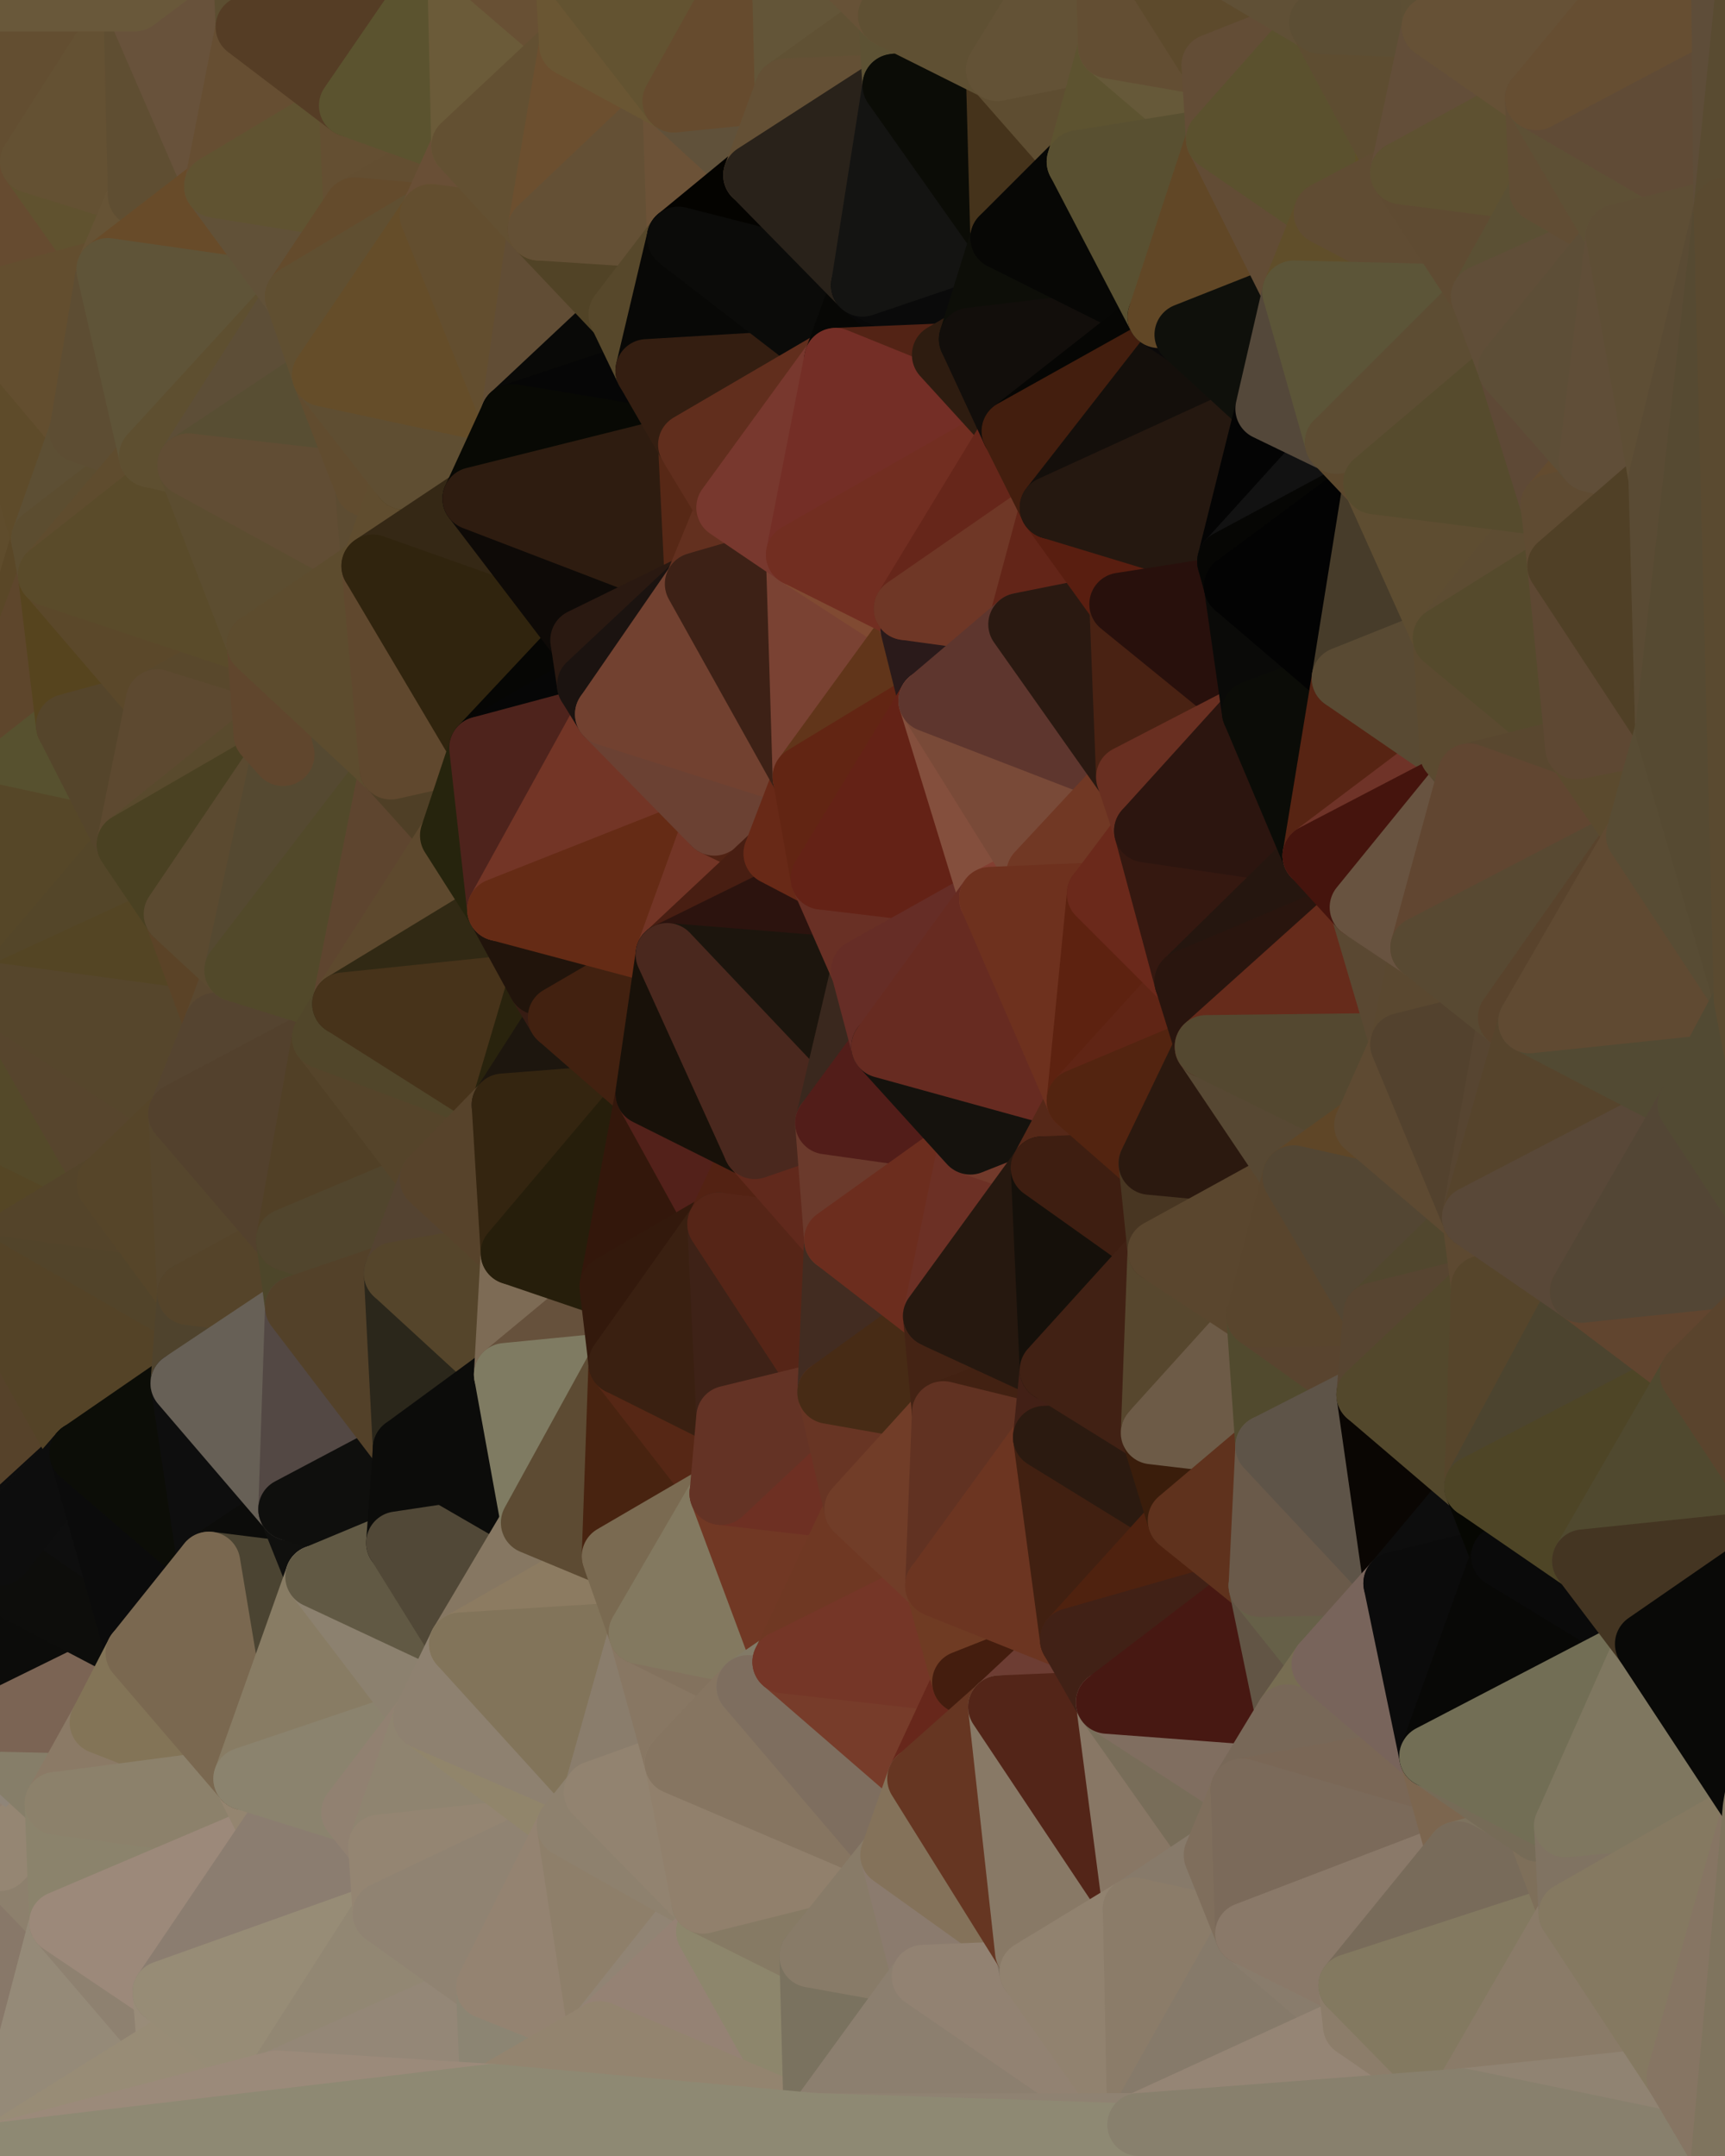 <?xml version="1.0" standalone="yes"?>
<svg width="768" height="960" xmlns="http://www.w3.org/2000/svg" version="1.1" ><polygon points="-59,600 -47,480 -33,16" fill="rgba(86, 72, 43, 1)" stroke="rgba(86, 72, 43, 1)" stroke-width="28" stroke-linejoin="round"/>
		<polygon points="-47,480 -59,600 -11,563" fill="rgba(85, 68, 42, 1)" stroke="rgba(85, 68, 42, 1)" stroke-width="28" stroke-linejoin="round"/>
		<polygon points="-33,16 -47,480 -11,136" fill="rgba(101, 75, 42, 1)" stroke="rgba(101, 75, 42, 1)" stroke-width="28" stroke-linejoin="round"/>
		<polygon points="-47,480 -17,360 -11,136" fill="rgba(88, 74, 45, 1)" stroke="rgba(88, 74, 45, 1)" stroke-width="28" stroke-linejoin="round"/>
		<polygon points="0,824 -22,840 0,826" fill="rgba(147, 131, 116, 1)" stroke="rgba(147, 131, 116, 1)" stroke-width="28" stroke-linejoin="round"/>
		<polygon points="-22,840 0,828 0,826" fill="rgba(143, 125, 111, 1)" stroke="rgba(143, 125, 111, 1)" stroke-width="28" stroke-linejoin="round"/>
		<polygon points="-22,840 0,818 0,816" fill="rgba(140, 133, 115, 1)" stroke="rgba(140, 133, 115, 1)" stroke-width="28" stroke-linejoin="round"/>
		<polygon points="0,814 -22,840 0,816" fill="rgba(144, 130, 117, 1)" stroke="rgba(144, 130, 117, 1)" stroke-width="28" stroke-linejoin="round"/>
		<polygon points="0,812 -22,840 0,814" fill="rgba(143, 129, 116, 1)" stroke="rgba(143, 129, 116, 1)" stroke-width="28" stroke-linejoin="round"/>
		<polygon points="0,818 -22,840 0,820" fill="rgba(141, 132, 115, 1)" stroke="rgba(141, 132, 115, 1)" stroke-width="28" stroke-linejoin="round"/>
		<polygon points="-22,840 0,822 0,820" fill="rgba(144, 132, 116, 1)" stroke="rgba(144, 132, 116, 1)" stroke-width="28" stroke-linejoin="round"/>
		<polygon points="-17,360 -47,480 0,443" fill="rgba(87, 67, 42, 1)" stroke="rgba(87, 67, 42, 1)" stroke-width="28" stroke-linejoin="round"/>
		<polygon points="0,810 -22,840 0,812" fill="rgba(145, 129, 114, 1)" stroke="rgba(145, 129, 114, 1)" stroke-width="28" stroke-linejoin="round"/>
		<polygon points="-22,840 0,824 0,822" fill="rgba(146, 133, 117, 1)" stroke="rgba(146, 133, 117, 1)" stroke-width="28" stroke-linejoin="round"/>
		<polygon points="-59,600 0,652 0,650" fill="rgba(75, 68, 40, 1)" stroke="rgba(75, 68, 40, 1)" stroke-width="28" stroke-linejoin="round"/>
		<polygon points="-59,600 0,654 0,652" fill="rgba(75, 71, 42, 1)" stroke="rgba(75, 71, 42, 1)" stroke-width="28" stroke-linejoin="round"/>
		<polygon points="-59,600 0,656 0,654" fill="rgba(77, 73, 44, 1)" stroke="rgba(77, 73, 44, 1)" stroke-width="28" stroke-linejoin="round"/>
		<polygon points="-59,600 0,658 0,656" fill="rgba(80, 73, 45, 1)" stroke="rgba(80, 73, 45, 1)" stroke-width="28" stroke-linejoin="round"/>
		<polygon points="-59,600 0,660 0,658" fill="rgba(83, 69, 43, 1)" stroke="rgba(83, 69, 43, 1)" stroke-width="28" stroke-linejoin="round"/>
		<polygon points="-59,600 -50,720 0,660" fill="rgba(13, 13, 5, 1)" stroke="rgba(13, 13, 5, 1)" stroke-width="28" stroke-linejoin="round"/>
		<polygon points="-50,720 0,662 0,660" fill="rgba(11, 11, 9, 1)" stroke="rgba(11, 11, 9, 1)" stroke-width="28" stroke-linejoin="round"/>
		<polygon points="-50,720 0,664 0,662" fill="rgba(12, 12, 10, 1)" stroke="rgba(12, 12, 10, 1)" stroke-width="28" stroke-linejoin="round"/>
		<polygon points="-50,720 0,666 0,664" fill="rgba(15, 15, 13, 1)" stroke="rgba(15, 15, 13, 1)" stroke-width="28" stroke-linejoin="round"/>
		<polygon points="-50,720 0,668 0,666" fill="rgba(15, 15, 13, 1)" stroke="rgba(15, 15, 13, 1)" stroke-width="28" stroke-linejoin="round"/>
		<polygon points="-50,720 -2,683 0,668" fill="rgba(13, 13, 11, 1)" stroke="rgba(13, 13, 11, 1)" stroke-width="28" stroke-linejoin="round"/>
		<polygon points="-2,683 0,670 0,668" fill="rgba(13, 13, 11, 1)" stroke="rgba(13, 13, 11, 1)" stroke-width="28" stroke-linejoin="round"/>
		<polygon points="-2,683 0,672 0,670" fill="rgba(14, 14, 12, 1)" stroke="rgba(14, 14, 12, 1)" stroke-width="28" stroke-linejoin="round"/>
		<polygon points="-2,683 0,674 0,672" fill="rgba(14, 14, 12, 1)" stroke="rgba(14, 14, 12, 1)" stroke-width="28" stroke-linejoin="round"/>
		<polygon points="-2,683 0,676 0,674" fill="rgba(13, 13, 11, 1)" stroke="rgba(13, 13, 11, 1)" stroke-width="28" stroke-linejoin="round"/>
		<polygon points="-2,683 0,678 0,676" fill="rgba(13, 13, 11, 1)" stroke="rgba(13, 13, 11, 1)" stroke-width="28" stroke-linejoin="round"/>
		<polygon points="-2,683 0,680 0,678" fill="rgba(11, 11, 9, 1)" stroke="rgba(11, 11, 9, 1)" stroke-width="28" stroke-linejoin="round"/>
		<polygon points="-2,683 0,682 0,680" fill="rgba(12, 12, 10, 1)" stroke="rgba(12, 12, 10, 1)" stroke-width="28" stroke-linejoin="round"/>
		<polygon points="-2,683 0,684 0,682" fill="rgba(13, 13, 11, 1)" stroke="rgba(13, 13, 11, 1)" stroke-width="28" stroke-linejoin="round"/>
		<polygon points="-2,683 0,686 0,684" fill="rgba(15, 15, 13, 1)" stroke="rgba(15, 15, 13, 1)" stroke-width="28" stroke-linejoin="round"/>
		<polygon points="-2,683 0,688 0,686" fill="rgba(15, 15, 13, 1)" stroke="rgba(15, 15, 13, 1)" stroke-width="28" stroke-linejoin="round"/>
		<polygon points="-2,683 0,690 0,688" fill="rgba(15, 15, 13, 1)" stroke="rgba(15, 15, 13, 1)" stroke-width="28" stroke-linejoin="round"/>
		<polygon points="-2,683 0,692 0,690" fill="rgba(13, 13, 11, 1)" stroke="rgba(13, 13, 11, 1)" stroke-width="28" stroke-linejoin="round"/>
		<polygon points="-2,683 0,694 0,692" fill="rgba(13, 13, 11, 1)" stroke="rgba(13, 13, 11, 1)" stroke-width="28" stroke-linejoin="round"/>
		<polygon points="-2,683 -50,720 0,694" fill="rgba(15, 15, 13, 1)" stroke="rgba(15, 15, 13, 1)" stroke-width="28" stroke-linejoin="round"/>
		<polygon points="-50,720 0,696 0,694" fill="rgba(15, 15, 13, 1)" stroke="rgba(15, 15, 13, 1)" stroke-width="28" stroke-linejoin="round"/>
		<polygon points="-50,720 0,698 0,696" fill="rgba(14, 14, 12, 1)" stroke="rgba(14, 14, 12, 1)" stroke-width="28" stroke-linejoin="round"/>
		<polygon points="-50,720 0,700 0,698" fill="rgba(15, 15, 13, 1)" stroke="rgba(15, 15, 13, 1)" stroke-width="28" stroke-linejoin="round"/>
		<polygon points="-50,720 0,702 0,700" fill="rgba(16, 16, 14, 1)" stroke="rgba(16, 16, 14, 1)" stroke-width="28" stroke-linejoin="round"/>
		<polygon points="-50,720 0,704 0,702" fill="rgba(16, 16, 14, 1)" stroke="rgba(16, 16, 14, 1)" stroke-width="28" stroke-linejoin="round"/>
		<polygon points="-50,720 0,768 0,766" fill="rgba(13, 13, 13, 1)" stroke="rgba(13, 13, 13, 1)" stroke-width="28" stroke-linejoin="round"/>
		<polygon points="-50,720 0,770 0,768" fill="rgba(15, 15, 15, 1)" stroke="rgba(15, 15, 15, 1)" stroke-width="28" stroke-linejoin="round"/>
		<polygon points="-50,720 0,772 0,770" fill="rgba(14, 14, 14, 1)" stroke="rgba(14, 14, 14, 1)" stroke-width="28" stroke-linejoin="round"/>
		<polygon points="-50,720 0,774 0,772" fill="rgba(12, 12, 12, 1)" stroke="rgba(12, 12, 12, 1)" stroke-width="28" stroke-linejoin="round"/>
		<polygon points="-50,720 0,776 0,774" fill="rgba(12, 12, 12, 1)" stroke="rgba(12, 12, 12, 1)" stroke-width="28" stroke-linejoin="round"/>
		<polygon points="-50,720 0,778 0,776" fill="rgba(12, 12, 12, 1)" stroke="rgba(12, 12, 12, 1)" stroke-width="28" stroke-linejoin="round"/>
		<polygon points="-50,720 0,780 0,778" fill="rgba(13, 13, 13, 1)" stroke="rgba(13, 13, 13, 1)" stroke-width="28" stroke-linejoin="round"/>
		<polygon points="-50,720 0,782 0,780" fill="rgba(10, 10, 8, 1)" stroke="rgba(10, 10, 8, 1)" stroke-width="28" stroke-linejoin="round"/>
		<polygon points="-50,720 0,784 0,782" fill="rgba(13, 13, 11, 1)" stroke="rgba(13, 13, 11, 1)" stroke-width="28" stroke-linejoin="round"/>
		<polygon points="-50,720 0,786 0,784" fill="rgba(15, 15, 13, 1)" stroke="rgba(15, 15, 13, 1)" stroke-width="28" stroke-linejoin="round"/>
		<polygon points="-50,720 0,788 0,786" fill="rgba(14, 14, 12, 1)" stroke="rgba(14, 14, 12, 1)" stroke-width="28" stroke-linejoin="round"/>
		<polygon points="-50,720 -22,840 0,788" fill="rgba(134, 116, 102, 1)" stroke="rgba(134, 116, 102, 1)" stroke-width="28" stroke-linejoin="round"/>
		<polygon points="-22,840 0,790 0,788" fill="rgba(143, 128, 105, 1)" stroke="rgba(143, 128, 105, 1)" stroke-width="28" stroke-linejoin="round"/>
		<polygon points="-22,840 0,792 0,790" fill="rgba(140, 130, 105, 1)" stroke="rgba(140, 130, 105, 1)" stroke-width="28" stroke-linejoin="round"/>
		<polygon points="-22,840 0,794 0,792" fill="rgba(142, 125, 105, 1)" stroke="rgba(142, 125, 105, 1)" stroke-width="28" stroke-linejoin="round"/>
		<polygon points="-22,840 0,796 0,794" fill="rgba(144, 127, 107, 1)" stroke="rgba(144, 127, 107, 1)" stroke-width="28" stroke-linejoin="round"/>
		<polygon points="-22,840 0,798 0,796" fill="rgba(148, 131, 111, 1)" stroke="rgba(148, 131, 111, 1)" stroke-width="28" stroke-linejoin="round"/>
		<polygon points="-22,840 0,800 0,798" fill="rgba(149, 132, 112, 1)" stroke="rgba(149, 132, 112, 1)" stroke-width="28" stroke-linejoin="round"/>
		<polygon points="-22,840 0,802 0,800" fill="rgba(149, 132, 112, 1)" stroke="rgba(149, 132, 112, 1)" stroke-width="28" stroke-linejoin="round"/>
		<polygon points="-22,840 0,804 0,802" fill="rgba(148, 131, 111, 1)" stroke="rgba(148, 131, 111, 1)" stroke-width="28" stroke-linejoin="round"/>
		<polygon points="-22,840 0,806 0,804" fill="rgba(148, 131, 113, 1)" stroke="rgba(148, 131, 113, 1)" stroke-width="28" stroke-linejoin="round"/>
		<polygon points="-22,840 0,808 0,806" fill="rgba(148, 131, 113, 1)" stroke="rgba(148, 131, 113, 1)" stroke-width="28" stroke-linejoin="round"/>
		<polygon points="-22,840 0,810 0,808" fill="rgba(147, 131, 115, 1)" stroke="rgba(147, 131, 115, 1)" stroke-width="28" stroke-linejoin="round"/>
		<polygon points="-33,16 -11,136 14,72" fill="rgba(98, 78, 51, 1)" stroke="rgba(98, 78, 51, 1)" stroke-width="28" stroke-linejoin="round"/>
		<polygon points="-50,720 0,766 0,704" fill="rgba(11, 11, 11, 1)" stroke="rgba(11, 11, 11, 1)" stroke-width="28" stroke-linejoin="round"/>
		<polygon points="-11,136 -17,360 19,240" fill="rgba(95, 76, 44, 1)" stroke="rgba(95, 76, 44, 1)" stroke-width="28" stroke-linejoin="round"/>
		<polygon points="19,240 -17,360 22,256" fill="rgba(90, 71, 39, 1)" stroke="rgba(90, 71, 39, 1)" stroke-width="28" stroke-linejoin="round"/>
		<polygon points="0,796 0,798 25,803" fill="rgba(149, 132, 112, 1)" stroke="rgba(149, 132, 112, 1)" stroke-width="28" stroke-linejoin="round"/>
		<polygon points="0,798 0,800 25,803" fill="rgba(146, 131, 110, 1)" stroke="rgba(146, 131, 110, 1)" stroke-width="28" stroke-linejoin="round"/>
		<polygon points="0,800 0,802 25,803" fill="rgba(147, 132, 111, 1)" stroke="rgba(147, 132, 111, 1)" stroke-width="28" stroke-linejoin="round"/>
		<polygon points="0,802 0,804 25,803" fill="rgba(147, 132, 111, 1)" stroke="rgba(147, 132, 111, 1)" stroke-width="28" stroke-linejoin="round"/>
		<polygon points="0,804 0,806 25,803" fill="rgba(147, 132, 111, 1)" stroke="rgba(147, 132, 111, 1)" stroke-width="28" stroke-linejoin="round"/>
		<polygon points="0,806 0,808 25,803" fill="rgba(146, 131, 110, 1)" stroke="rgba(146, 131, 110, 1)" stroke-width="28" stroke-linejoin="round"/>
		<polygon points="0,808 0,810 25,803" fill="rgba(144, 129, 108, 1)" stroke="rgba(144, 129, 108, 1)" stroke-width="28" stroke-linejoin="round"/>
		<polygon points="0,828 -22,840 27,856" fill="rgba(139, 131, 112, 1)" stroke="rgba(139, 131, 112, 1)" stroke-width="28" stroke-linejoin="round"/>
		<polygon points="0,812 0,814 25,803" fill="rgba(146, 131, 108, 1)" stroke="rgba(146, 131, 108, 1)" stroke-width="28" stroke-linejoin="round"/>
		<polygon points="0,810 0,812 25,803" fill="rgba(143, 131, 107, 1)" stroke="rgba(143, 131, 107, 1)" stroke-width="28" stroke-linejoin="round"/>
		<polygon points="0,792 0,794 25,803" fill="rgba(146, 134, 112, 1)" stroke="rgba(146, 134, 112, 1)" stroke-width="28" stroke-linejoin="round"/>
		<polygon points="0,794 0,796 25,803" fill="rgba(148, 133, 112, 1)" stroke="rgba(148, 133, 112, 1)" stroke-width="28" stroke-linejoin="round"/>
		<polygon points="22,256 -17,360 30,323" fill="rgba(94, 70, 44, 1)" stroke="rgba(94, 70, 44, 1)" stroke-width="28" stroke-linejoin="round"/>
		<polygon points="0,816 0,818 25,803" fill="rgba(145, 126, 109, 1)" stroke="rgba(145, 126, 109, 1)" stroke-width="28" stroke-linejoin="round"/>
		<polygon points="0,814 0,816 25,803" fill="rgba(147, 130, 110, 1)" stroke="rgba(147, 130, 110, 1)" stroke-width="28" stroke-linejoin="round"/>
		<polygon points="0,818 0,820 25,803" fill="rgba(144, 127, 111, 1)" stroke="rgba(144, 127, 111, 1)" stroke-width="28" stroke-linejoin="round"/>
		<polygon points="0,786 0,788 25,803" fill="rgba(143, 135, 112, 1)" stroke="rgba(143, 135, 112, 1)" stroke-width="28" stroke-linejoin="round"/>
		<polygon points="0,788 0,790 25,803" fill="rgba(143, 135, 112, 1)" stroke="rgba(143, 135, 112, 1)" stroke-width="28" stroke-linejoin="round"/>
		<polygon points="0,790 0,792 25,803" fill="rgba(145, 134, 112, 1)" stroke="rgba(145, 134, 112, 1)" stroke-width="28" stroke-linejoin="round"/>
		<polygon points="0,0 -33,16 14,72" fill="rgba(103, 82, 53, 1)" stroke="rgba(103, 82, 53, 1)" stroke-width="28" stroke-linejoin="round"/>
		<polygon points="-22,840 -50,720 0,959" fill="rgba(144, 129, 108, 1)" stroke="rgba(144, 129, 108, 1)" stroke-width="28" stroke-linejoin="round"/>
		<polygon points="-11,563 -59,600 0,650" fill="rgba(77, 70, 44, 1)" stroke="rgba(77, 70, 44, 1)" stroke-width="28" stroke-linejoin="round"/>
		<polygon points="0,650 0,652 36,647" fill="rgba(82, 68, 42, 1)" stroke="rgba(82, 68, 42, 1)" stroke-width="28" stroke-linejoin="round"/>
		<polygon points="0,652 0,654 36,647" fill="rgba(81, 71, 46, 1)" stroke="rgba(81, 71, 46, 1)" stroke-width="28" stroke-linejoin="round"/>
		<polygon points="0,654 0,656 36,647" fill="rgba(86, 80, 58, 1)" stroke="rgba(86, 80, 58, 1)" stroke-width="28" stroke-linejoin="round"/>
		<polygon points="0,656 0,658 36,647" fill="rgba(94, 82, 66, 1)" stroke="rgba(94, 82, 66, 1)" stroke-width="28" stroke-linejoin="round"/>
		<polygon points="0,658 0,660 36,647" fill="rgba(87, 71, 58, 1)" stroke="rgba(87, 71, 58, 1)" stroke-width="28" stroke-linejoin="round"/>
		<polygon points="0,660 0,662 36,647" fill="rgba(36, 27, 22, 1)" stroke="rgba(36, 27, 22, 1)" stroke-width="28" stroke-linejoin="round"/>
		<polygon points="0,662 0,664 36,647" fill="rgba(25, 17, 14, 1)" stroke="rgba(25, 17, 14, 1)" stroke-width="28" stroke-linejoin="round"/>
		<polygon points="0,664 0,666 36,647" fill="rgba(18, 14, 13, 1)" stroke="rgba(18, 14, 13, 1)" stroke-width="28" stroke-linejoin="round"/>
		<polygon points="-11,136 19,240 36,192" fill="rgba(94, 75, 42, 1)" stroke="rgba(94, 75, 42, 1)" stroke-width="28" stroke-linejoin="round"/>
		<polygon points="0,824 0,826 25,803" fill="rgba(149, 134, 115, 1)" stroke="rgba(149, 134, 115, 1)" stroke-width="28" stroke-linejoin="round"/>
		<polygon points="0,820 0,822 25,803" fill="rgba(145, 129, 114, 1)" stroke="rgba(145, 129, 114, 1)" stroke-width="28" stroke-linejoin="round"/>
		<polygon points="0,822 0,824 25,803" fill="rgba(149, 134, 115, 1)" stroke="rgba(149, 134, 115, 1)" stroke-width="28" stroke-linejoin="round"/>
		<polygon points="0,780 0,782 25,803" fill="rgba(138, 133, 114, 1)" stroke="rgba(138, 133, 114, 1)" stroke-width="28" stroke-linejoin="round"/>
		<polygon points="0,782 0,784 25,803" fill="rgba(141, 134, 118, 1)" stroke="rgba(141, 134, 118, 1)" stroke-width="28" stroke-linejoin="round"/>
		<polygon points="0,784 0,786 25,803" fill="rgba(143, 133, 121, 1)" stroke="rgba(143, 133, 121, 1)" stroke-width="28" stroke-linejoin="round"/>
		<polygon points="0,766 0,768 45,767" fill="rgba(117, 111, 95, 1)" stroke="rgba(117, 111, 95, 1)" stroke-width="28" stroke-linejoin="round"/>
		<polygon points="0,768 0,770 45,767" fill="rgba(130, 121, 106, 1)" stroke="rgba(130, 121, 106, 1)" stroke-width="28" stroke-linejoin="round"/>
		<polygon points="0,770 0,772 45,767" fill="rgba(129, 117, 103, 1)" stroke="rgba(129, 117, 103, 1)" stroke-width="28" stroke-linejoin="round"/>
		<polygon points="0,772 0,774 45,767" fill="rgba(122, 110, 94, 1)" stroke="rgba(122, 110, 94, 1)" stroke-width="28" stroke-linejoin="round"/>
		<polygon points="0,774 0,776 45,767" fill="rgba(121, 108, 92, 1)" stroke="rgba(121, 108, 92, 1)" stroke-width="28" stroke-linejoin="round"/>
		<polygon points="0,776 0,778 45,767" fill="rgba(130, 114, 99, 1)" stroke="rgba(130, 114, 99, 1)" stroke-width="28" stroke-linejoin="round"/>
		<polygon points="0,666 0,668 36,647" fill="rgba(16, 16, 18, 1)" stroke="rgba(16, 16, 18, 1)" stroke-width="28" stroke-linejoin="round"/>
		<polygon points="-22,840 0,959 27,856" fill="rgba(136, 120, 105, 1)" stroke="rgba(136, 120, 105, 1)" stroke-width="28" stroke-linejoin="round"/>
		<polygon points="-47,480 -11,563 48,527" fill="rgba(85, 70, 37, 1)" stroke="rgba(85, 70, 37, 1)" stroke-width="28" stroke-linejoin="round"/>
		<polygon points="14,72 -11,136 48,120" fill="rgba(102, 75, 48, 1)" stroke="rgba(102, 75, 48, 1)" stroke-width="28" stroke-linejoin="round"/>
		<polygon points="0,778 25,803 45,767" fill="rgba(137, 124, 105, 1)" stroke="rgba(137, 124, 105, 1)" stroke-width="28" stroke-linejoin="round"/>
		<polygon points="0,668 0,670 36,647" fill="rgba(14, 14, 16, 1)" stroke="rgba(14, 14, 16, 1)" stroke-width="28" stroke-linejoin="round"/>
		<polygon points="0,670 0,672 36,647" fill="rgba(16, 15, 13, 1)" stroke="rgba(16, 15, 13, 1)" stroke-width="28" stroke-linejoin="round"/>
		<polygon points="0,672 0,674 36,647" fill="rgba(15, 15, 15, 1)" stroke="rgba(15, 15, 15, 1)" stroke-width="28" stroke-linejoin="round"/>
		<polygon points="25,803 0,828 27,856" fill="rgba(141, 128, 109, 1)" stroke="rgba(141, 128, 109, 1)" stroke-width="28" stroke-linejoin="round"/>
		<polygon points="0,826 0,828 25,803" fill="rgba(149, 134, 115, 1)" stroke="rgba(149, 134, 115, 1)" stroke-width="28" stroke-linejoin="round"/>
		<polygon points="0,778 0,780 25,803" fill="rgba(134, 126, 105, 1)" stroke="rgba(134, 126, 105, 1)" stroke-width="28" stroke-linejoin="round"/>
		<polygon points="0,443 -47,480 48,527" fill="rgba(84, 73, 41, 1)" stroke="rgba(84, 73, 41, 1)" stroke-width="28" stroke-linejoin="round"/>
		<polygon points="0,674 0,676 36,647" fill="rgba(15, 15, 15, 1)" stroke="rgba(15, 15, 15, 1)" stroke-width="28" stroke-linejoin="round"/>
		<polygon points="30,323 -17,360 57,376" fill="rgba(87, 81, 47, 1)" stroke="rgba(87, 81, 47, 1)" stroke-width="28" stroke-linejoin="round"/>
		<polygon points="0,676 0,678 36,647" fill="rgba(14, 14, 14, 1)" stroke="rgba(14, 14, 14, 1)" stroke-width="28" stroke-linejoin="round"/>
		<polygon points="0,704 0,766 61,736" fill="rgba(12, 12, 10, 1)" stroke="rgba(12, 12, 10, 1)" stroke-width="28" stroke-linejoin="round"/>
		<polygon points="0,766 45,767 61,736" fill="rgba(123, 100, 84, 1)" stroke="rgba(123, 100, 84, 1)" stroke-width="28" stroke-linejoin="round"/>
		<polygon points="-17,360 0,443 57,376" fill="rgba(86, 71, 40, 1)" stroke="rgba(86, 71, 40, 1)" stroke-width="28" stroke-linejoin="round"/>
		<polygon points="14,72 48,120 62,87" fill="rgba(96, 82, 47, 1)" stroke="rgba(96, 82, 47, 1)" stroke-width="28" stroke-linejoin="round"/>
		<polygon points="-11,136 36,192 48,120" fill="rgba(99, 78, 47, 1)" stroke="rgba(99, 78, 47, 1)" stroke-width="28" stroke-linejoin="round"/>
		<polygon points="0,678 0,680 36,647" fill="rgba(13, 13, 13, 1)" stroke="rgba(13, 13, 13, 1)" stroke-width="28" stroke-linejoin="round"/>
		<polygon points="-11,563 0,650 36,647" fill="rgba(86, 66, 42, 1)" stroke="rgba(86, 66, 42, 1)" stroke-width="28" stroke-linejoin="round"/>
		<polygon points="0,680 0,682 36,647" fill="rgba(13, 13, 13, 1)" stroke="rgba(13, 13, 13, 1)" stroke-width="28" stroke-linejoin="round"/>
		<polygon points="0,682 0,684 36,647" fill="rgba(14, 14, 14, 1)" stroke="rgba(14, 14, 14, 1)" stroke-width="28" stroke-linejoin="round"/>
		<polygon points="36,192 19,240 67,203" fill="rgba(93, 79, 52, 1)" stroke="rgba(93, 79, 52, 1)" stroke-width="28" stroke-linejoin="round"/>
		<polygon points="0,0 14,72 60,0" fill="rgba(99, 78, 49, 1)" stroke="rgba(99, 78, 49, 1)" stroke-width="28" stroke-linejoin="round"/>
		<polygon points="27,856 0,959 75,912" fill="rgba(149, 138, 120, 1)" stroke="rgba(149, 138, 120, 1)" stroke-width="28" stroke-linejoin="round"/>
		<polygon points="73,887 27,856 75,912" fill="rgba(142, 129, 112, 1)" stroke="rgba(142, 129, 112, 1)" stroke-width="28" stroke-linejoin="round"/>
		<polygon points="0,684 0,686 36,647" fill="rgba(13, 13, 13, 1)" stroke="rgba(13, 13, 13, 1)" stroke-width="28" stroke-linejoin="round"/>
		<polygon points="57,376 0,443 78,407" fill="rgba(84, 70, 41, 1)" stroke="rgba(84, 70, 41, 1)" stroke-width="28" stroke-linejoin="round"/>
		<polygon points="22,256 30,323 70,312" fill="rgba(86, 68, 30, 1)" stroke="rgba(86, 68, 30, 1)" stroke-width="28" stroke-linejoin="round"/>
		<polygon points="0,702 0,704 61,736" fill="rgba(13, 13, 11, 1)" stroke="rgba(13, 13, 11, 1)" stroke-width="28" stroke-linejoin="round"/>
		<polygon points="0,686 0,688 36,647" fill="rgba(13, 13, 13, 1)" stroke="rgba(13, 13, 13, 1)" stroke-width="28" stroke-linejoin="round"/>
		<polygon points="0,443 48,527 80,496" fill="rgba(87, 69, 45, 1)" stroke="rgba(87, 69, 45, 1)" stroke-width="28" stroke-linejoin="round"/>
		<polygon points="0,698 0,700 61,736" fill="rgba(13, 13, 11, 1)" stroke="rgba(13, 13, 11, 1)" stroke-width="28" stroke-linejoin="round"/>
		<polygon points="0,700 0,702 61,736" fill="rgba(13, 13, 11, 1)" stroke="rgba(13, 13, 11, 1)" stroke-width="28" stroke-linejoin="round"/>
		<polygon points="48,527 -11,563 84,576" fill="rgba(84, 68, 42, 1)" stroke="rgba(84, 68, 42, 1)" stroke-width="28" stroke-linejoin="round"/>
		<polygon points="-11,563 81,616 84,576" fill="rgba(82, 68, 42, 1)" stroke="rgba(82, 68, 42, 1)" stroke-width="28" stroke-linejoin="round"/>
		<polygon points="-11,563 36,647 81,616" fill="rgba(84, 67, 39, 1)" stroke="rgba(84, 67, 39, 1)" stroke-width="28" stroke-linejoin="round"/>
		<polygon points="30,323 57,376 70,312" fill="rgba(85, 69, 43, 1)" stroke="rgba(85, 69, 43, 1)" stroke-width="28" stroke-linejoin="round"/>
		<polygon points="0,692 0,694 61,736" fill="rgba(14, 14, 12, 1)" stroke="rgba(14, 14, 12, 1)" stroke-width="28" stroke-linejoin="round"/>
		<polygon points="36,647 0,692 61,736" fill="rgba(14, 14, 14, 1)" stroke="rgba(14, 14, 14, 1)" stroke-width="28" stroke-linejoin="round"/>
		<polygon points="0,694 0,696 61,736" fill="rgba(13, 13, 11, 1)" stroke="rgba(13, 13, 11, 1)" stroke-width="28" stroke-linejoin="round"/>
		<polygon points="0,696 0,698 61,736" fill="rgba(13, 13, 11, 1)" stroke="rgba(13, 13, 11, 1)" stroke-width="28" stroke-linejoin="round"/>
		<polygon points="0,688 0,690 36,647" fill="rgba(13, 13, 13, 1)" stroke="rgba(13, 13, 13, 1)" stroke-width="28" stroke-linejoin="round"/>
		<polygon points="0,690 0,692 36,647" fill="rgba(13, 13, 13, 1)" stroke="rgba(13, 13, 13, 1)" stroke-width="28" stroke-linejoin="round"/>
		<polygon points="36,647 61,736 93,696" fill="rgba(11, 11, 11, 1)" stroke="rgba(11, 11, 11, 1)" stroke-width="28" stroke-linejoin="round"/>
		<polygon points="60,0 14,72 62,87" fill="rgba(100, 81, 51, 1)" stroke="rgba(100, 81, 51, 1)" stroke-width="28" stroke-linejoin="round"/>
		<polygon points="78,407 0,443 96,456" fill="rgba(84, 69, 36, 1)" stroke="rgba(84, 69, 36, 1)" stroke-width="28" stroke-linejoin="round"/>
		<polygon points="0,443 80,496 96,456" fill="rgba(86, 70, 44, 1)" stroke="rgba(86, 70, 44, 1)" stroke-width="28" stroke-linejoin="round"/>
		<polygon points="19,240 22,256 67,203" fill="rgba(92, 77, 48, 1)" stroke="rgba(92, 77, 48, 1)" stroke-width="28" stroke-linejoin="round"/>
		<polygon points="78,407 96,456 105,432" fill="rgba(91, 67, 39, 1)" stroke="rgba(91, 67, 39, 1)" stroke-width="28" stroke-linejoin="round"/>
		<polygon points="48,120 36,192 67,203" fill="rgba(93, 77, 51, 1)" stroke="rgba(93, 77, 51, 1)" stroke-width="28" stroke-linejoin="round"/>
		<polygon points="67,203 22,256 84,207" fill="rgba(95, 76, 46, 1)" stroke="rgba(95, 76, 46, 1)" stroke-width="28" stroke-linejoin="round"/>
		<polygon points="45,767 25,803 109,792" fill="rgba(139, 122, 102, 1)" stroke="rgba(139, 122, 102, 1)" stroke-width="28" stroke-linejoin="round"/>
		<polygon points="62,87 48,120 96,83" fill="rgba(102, 83, 53, 1)" stroke="rgba(102, 83, 53, 1)" stroke-width="28" stroke-linejoin="round"/>
		<polygon points="108,-36 60,0 110,12" fill="rgba(102, 76, 49, 1)" stroke="rgba(102, 76, 49, 1)" stroke-width="28" stroke-linejoin="round"/>
		<polygon points="61,736 45,767 109,792" fill="rgba(131, 116, 87, 1)" stroke="rgba(131, 116, 87, 1)" stroke-width="28" stroke-linejoin="round"/>
		<polygon points="60,0 62,87 96,83" fill="rgba(95, 78, 50, 1)" stroke="rgba(95, 78, 50, 1)" stroke-width="28" stroke-linejoin="round"/>
		<polygon points="81,616 36,647 93,696" fill="rgba(12, 13, 7, 1)" stroke="rgba(12, 13, 7, 1)" stroke-width="28" stroke-linejoin="round"/>
		<polygon points="25,803 27,856 121,816" fill="rgba(139, 131, 108, 1)" stroke="rgba(139, 131, 108, 1)" stroke-width="28" stroke-linejoin="round"/>
		<polygon points="109,792 25,803 121,816" fill="rgba(140, 129, 107, 1)" stroke="rgba(140, 129, 107, 1)" stroke-width="28" stroke-linejoin="round"/>
		<polygon points="22,256 70,312 115,287" fill="rgba(91, 72, 42, 1)" stroke="rgba(91, 72, 42, 1)" stroke-width="28" stroke-linejoin="round"/>
		<polygon points="60,0 96,83 110,12" fill="rgba(104, 82, 59, 1)" stroke="rgba(104, 82, 59, 1)" stroke-width="28" stroke-linejoin="round"/>
		<polygon points="27,856 73,887 121,816" fill="rgba(156, 137, 122, 1)" stroke="rgba(156, 137, 122, 1)" stroke-width="28" stroke-linejoin="round"/>
		<polygon points="115,287 70,312 118,327" fill="rgba(89, 72, 44, 1)" stroke="rgba(89, 72, 44, 1)" stroke-width="28" stroke-linejoin="round"/>
		<polygon points="70,312 57,376 118,327" fill="rgba(93, 73, 48, 1)" stroke="rgba(93, 73, 48, 1)" stroke-width="28" stroke-linejoin="round"/>
		<polygon points="84,207 22,256 115,287" fill="rgba(90, 75, 42, 1)" stroke="rgba(90, 75, 42, 1)" stroke-width="28" stroke-linejoin="round"/>
		<polygon points="0,0 60,0 108,-36" fill="rgba(105, 88, 58, 1)" stroke="rgba(105, 88, 58, 1)" stroke-width="28" stroke-linejoin="round"/>
		<polygon points="80,496 48,527 84,576" fill="rgba(86, 69, 41, 1)" stroke="rgba(86, 69, 41, 1)" stroke-width="28" stroke-linejoin="round"/>
		<polygon points="80,496 84,576 128,552" fill="rgba(86, 70, 45, 1)" stroke="rgba(86, 70, 45, 1)" stroke-width="28" stroke-linejoin="round"/>
		<polygon points="84,576 81,616 132,582" fill="rgba(79, 67, 45, 1)" stroke="rgba(79, 67, 45, 1)" stroke-width="28" stroke-linejoin="round"/>
		<polygon points="128,552 84,576 132,582" fill="rgba(85, 68, 42, 1)" stroke="rgba(85, 68, 42, 1)" stroke-width="28" stroke-linejoin="round"/>
		<polygon points="96,83 48,120 132,132" fill="rgba(104, 75, 41, 1)" stroke="rgba(104, 75, 41, 1)" stroke-width="28" stroke-linejoin="round"/>
		<polygon points="48,120 67,203 132,132" fill="rgba(95, 84, 56, 1)" stroke="rgba(95, 84, 56, 1)" stroke-width="28" stroke-linejoin="round"/>
		<polygon points="67,203 84,207 132,132" fill="rgba(94, 79, 48, 1)" stroke="rgba(94, 79, 48, 1)" stroke-width="28" stroke-linejoin="round"/>
		<polygon points="81,616 93,696 129,672" fill="rgba(14, 14, 14, 1)" stroke="rgba(14, 14, 14, 1)" stroke-width="28" stroke-linejoin="round"/>
		<polygon points="118,327 57,376 126,336" fill="rgba(89, 74, 45, 1)" stroke="rgba(89, 74, 45, 1)" stroke-width="28" stroke-linejoin="round"/>
		<polygon points="73,887 75,912 123,927" fill="rgba(153, 140, 121, 1)" stroke="rgba(153, 140, 121, 1)" stroke-width="28" stroke-linejoin="round"/>
		<polygon points="129,672 93,696 141,702" fill="rgba(12, 12, 10, 1)" stroke="rgba(12, 12, 10, 1)" stroke-width="28" stroke-linejoin="round"/>
		<polygon points="57,376 78,407 126,336" fill="rgba(74, 65, 34, 1)" stroke="rgba(74, 65, 34, 1)" stroke-width="28" stroke-linejoin="round"/>
		<polygon points="105,432 96,456 144,462" fill="rgba(90, 72, 48, 1)" stroke="rgba(90, 72, 48, 1)" stroke-width="28" stroke-linejoin="round"/>
		<polygon points="132,132 84,207 144,167" fill="rgba(93, 78, 55, 1)" stroke="rgba(93, 78, 55, 1)" stroke-width="28" stroke-linejoin="round"/>
		<polygon points="105,432 144,462 153,447" fill="rgba(85, 73, 49, 1)" stroke="rgba(85, 73, 49, 1)" stroke-width="28" stroke-linejoin="round"/>
		<polygon points="96,456 80,496 144,462" fill="rgba(85, 68, 48, 1)" stroke="rgba(85, 68, 48, 1)" stroke-width="28" stroke-linejoin="round"/>
		<polygon points="110,12 96,83 156,47" fill="rgba(102, 78, 50, 1)" stroke="rgba(102, 78, 50, 1)" stroke-width="28" stroke-linejoin="round"/>
		<polygon points="96,83 132,132 158,93" fill="rgba(97, 81, 56, 1)" stroke="rgba(97, 81, 56, 1)" stroke-width="28" stroke-linejoin="round"/>
		<polygon points="109,792 121,816 157,807" fill="rgba(148, 133, 112, 1)" stroke="rgba(148, 133, 112, 1)" stroke-width="28" stroke-linejoin="round"/>
		<polygon points="93,696 109,792 141,702" fill="rgba(75, 68, 50, 1)" stroke="rgba(75, 68, 50, 1)" stroke-width="28" stroke-linejoin="round"/>
		<polygon points="75,912 0,959 123,927" fill="rgba(152, 140, 118, 1)" stroke="rgba(152, 140, 118, 1)" stroke-width="28" stroke-linejoin="round"/>
		<polygon points="93,696 61,736 109,792" fill="rgba(122, 104, 80, 1)" stroke="rgba(122, 104, 80, 1)" stroke-width="28" stroke-linejoin="round"/>
		<polygon points="144,167 84,207 163,216" fill="rgba(88, 78, 51, 1)" stroke="rgba(88, 78, 51, 1)" stroke-width="28" stroke-linejoin="round"/>
		<polygon points="156,47 96,83 158,93" fill="rgba(96, 83, 49, 1)" stroke="rgba(96, 83, 49, 1)" stroke-width="28" stroke-linejoin="round"/>
		<polygon points="84,207 115,287 166,252" fill="rgba(92, 77, 48, 1)" stroke="rgba(92, 77, 48, 1)" stroke-width="28" stroke-linejoin="round"/>
		<polygon points="163,216 84,207 166,252" fill="rgba(97, 77, 52, 1)" stroke="rgba(97, 77, 52, 1)" stroke-width="28" stroke-linejoin="round"/>
		<polygon points="157,807 121,816 169,822" fill="rgba(145, 130, 111, 1)" stroke="rgba(145, 130, 111, 1)" stroke-width="28" stroke-linejoin="round"/>
		<polygon points="81,616 129,672 132,582" fill="rgba(103, 96, 86, 1)" stroke="rgba(103, 96, 86, 1)" stroke-width="28" stroke-linejoin="round"/>
		<polygon points="169,822 121,816 171,852" fill="rgba(146, 138, 115, 1)" stroke="rgba(146, 138, 115, 1)" stroke-width="28" stroke-linejoin="round"/>
		<polygon points="121,816 73,887 171,852" fill="rgba(139, 125, 112, 1)" stroke="rgba(139, 125, 112, 1)" stroke-width="28" stroke-linejoin="round"/>
		<polygon points="80,496 128,552 144,462" fill="rgba(83, 65, 45, 1)" stroke="rgba(83, 65, 45, 1)" stroke-width="28" stroke-linejoin="round"/>
		<polygon points="78,407 105,432 126,336" fill="rgba(91, 74, 48, 1)" stroke="rgba(91, 74, 48, 1)" stroke-width="28" stroke-linejoin="round"/>
		<polygon points="128,552 132,582 176,567" fill="rgba(77, 70, 42, 1)" stroke="rgba(77, 70, 42, 1)" stroke-width="28" stroke-linejoin="round"/>
		<polygon points="73,887 123,927 171,852" fill="rgba(151, 140, 118, 1)" stroke="rgba(151, 140, 118, 1)" stroke-width="28" stroke-linejoin="round"/>
		<polygon points="129,672 141,702 177,687" fill="rgba(16, 16, 14, 1)" stroke="rgba(16, 16, 14, 1)" stroke-width="28" stroke-linejoin="round"/>
		<polygon points="132,582 129,672 180,645" fill="rgba(83, 72, 68, 1)" stroke="rgba(83, 72, 68, 1)" stroke-width="28" stroke-linejoin="round"/>
		<polygon points="129,672 177,687 180,645" fill="rgba(15, 15, 13, 1)" stroke="rgba(15, 15, 13, 1)" stroke-width="28" stroke-linejoin="round"/>
		<polygon points="141,702 109,792 189,765" fill="rgba(136, 124, 100, 1)" stroke="rgba(136, 124, 100, 1)" stroke-width="28" stroke-linejoin="round"/>
		<polygon points="109,792 157,807 189,765" fill="rgba(139, 131, 110, 1)" stroke="rgba(139, 131, 110, 1)" stroke-width="28" stroke-linejoin="round"/>
		<polygon points="144,462 128,552 192,525" fill="rgba(81, 64, 38, 1)" stroke="rgba(81, 64, 38, 1)" stroke-width="28" stroke-linejoin="round"/>
		<polygon points="128,552 176,567 192,525" fill="rgba(81, 69, 45, 1)" stroke="rgba(81, 69, 45, 1)" stroke-width="28" stroke-linejoin="round"/>
		<polygon points="163,216 166,252 180,213" fill="rgba(93, 76, 50, 1)" stroke="rgba(93, 76, 50, 1)" stroke-width="28" stroke-linejoin="round"/>
		<polygon points="144,167 163,216 180,213" fill="rgba(97, 76, 47, 1)" stroke="rgba(97, 76, 47, 1)" stroke-width="28" stroke-linejoin="round"/>
		<polygon points="115,287 126,336 174,342" fill="rgba(92, 73, 43, 1)" stroke="rgba(92, 73, 43, 1)" stroke-width="28" stroke-linejoin="round"/>
		<polygon points="126,336 105,432 174,342" fill="rgba(85, 73, 49, 1)" stroke="rgba(85, 73, 49, 1)" stroke-width="28" stroke-linejoin="round"/>
		<polygon points="115,287 118,327 126,336" fill="rgba(96, 70, 45, 1)" stroke="rgba(96, 70, 45, 1)" stroke-width="28" stroke-linejoin="round"/>
		<polygon points="105,432 153,447 174,342" fill="rgba(82, 73, 42, 1)" stroke="rgba(82, 73, 42, 1)" stroke-width="28" stroke-linejoin="round"/>
		<polygon points="108,-36 110,12 204,-23" fill="rgba(92, 78, 49, 1)" stroke="rgba(92, 78, 49, 1)" stroke-width="28" stroke-linejoin="round"/>
		<polygon points="174,342 153,447 201,372" fill="rgba(94, 69, 47, 1)" stroke="rgba(94, 69, 47, 1)" stroke-width="28" stroke-linejoin="round"/>
		<polygon points="141,702 189,765 205,732" fill="rgba(140, 129, 111, 1)" stroke="rgba(140, 129, 111, 1)" stroke-width="28" stroke-linejoin="round"/>
		<polygon points="156,47 158,93 206,65" fill="rgba(100, 79, 50, 1)" stroke="rgba(100, 79, 50, 1)" stroke-width="28" stroke-linejoin="round"/>
		<polygon points="158,93 192,96 206,65" fill="rgba(99, 78, 49, 1)" stroke="rgba(99, 78, 49, 1)" stroke-width="28" stroke-linejoin="round"/>
		<polygon points="177,687 141,702 205,732" fill="rgba(97, 89, 68, 1)" stroke="rgba(97, 89, 68, 1)" stroke-width="28" stroke-linejoin="round"/>
		<polygon points="110,12 156,47 204,-23" fill="rgba(85, 61, 37, 1)" stroke="rgba(85, 61, 37, 1)" stroke-width="28" stroke-linejoin="round"/>
		<polygon points="176,567 132,582 180,645" fill="rgba(83, 65, 41, 1)" stroke="rgba(83, 65, 41, 1)" stroke-width="28" stroke-linejoin="round"/>
		<polygon points="166,252 115,287 174,342" fill="rgba(93, 76, 46, 1)" stroke="rgba(93, 76, 46, 1)" stroke-width="28" stroke-linejoin="round"/>
		<polygon points="158,93 132,132 192,96" fill="rgba(100, 75, 44, 1)" stroke="rgba(100, 75, 44, 1)" stroke-width="28" stroke-linejoin="round"/>
		<polygon points="180,213 166,252 211,222" fill="rgba(96, 77, 47, 1)" stroke="rgba(96, 77, 47, 1)" stroke-width="28" stroke-linejoin="round"/>
		<polygon points="157,807 169,822 189,765" fill="rgba(145, 129, 113, 1)" stroke="rgba(145, 129, 113, 1)" stroke-width="28" stroke-linejoin="round"/>
		<polygon points="171,852 123,927 217,885" fill="rgba(146, 135, 115, 1)" stroke="rgba(146, 135, 115, 1)" stroke-width="28" stroke-linejoin="round"/>
		<polygon points="174,342 201,372 214,333" fill="rgba(79, 63, 38, 1)" stroke="rgba(79, 63, 38, 1)" stroke-width="28" stroke-linejoin="round"/>
		<polygon points="132,132 144,167 192,96" fill="rgba(96, 79, 49, 1)" stroke="rgba(96, 79, 49, 1)" stroke-width="28" stroke-linejoin="round"/>
		<polygon points="201,372 153,447 222,405" fill="rgba(94, 73, 46, 1)" stroke="rgba(94, 73, 46, 1)" stroke-width="28" stroke-linejoin="round"/>
		<polygon points="217,885 123,927 219,933" fill="rgba(148, 135, 119, 1)" stroke="rgba(148, 135, 119, 1)" stroke-width="28" stroke-linejoin="round"/>
		<polygon points="144,462 192,525 224,492" fill="rgba(85, 68, 42, 1)" stroke="rgba(85, 68, 42, 1)" stroke-width="28" stroke-linejoin="round"/>
		<polygon points="176,567 180,645 225,612" fill="rgba(43, 39, 27, 1)" stroke="rgba(43, 39, 27, 1)" stroke-width="28" stroke-linejoin="round"/>
		<polygon points="153,447 144,462 224,492" fill="rgba(81, 70, 42, 1)" stroke="rgba(81, 70, 42, 1)" stroke-width="28" stroke-linejoin="round"/>
		<polygon points="180,213 211,222 228,185" fill="rgba(78, 62, 28, 1)" stroke="rgba(78, 62, 28, 1)" stroke-width="28" stroke-linejoin="round"/>
		<polygon points="144,167 180,213 228,185" fill="rgba(95, 78, 50, 1)" stroke="rgba(95, 78, 50, 1)" stroke-width="28" stroke-linejoin="round"/>
		<polygon points="192,525 176,567 228,558" fill="rgba(84, 67, 49, 1)" stroke="rgba(84, 67, 49, 1)" stroke-width="28" stroke-linejoin="round"/>
		<polygon points="166,252 174,342 214,333" fill="rgba(96, 72, 46, 1)" stroke="rgba(96, 72, 46, 1)" stroke-width="28" stroke-linejoin="round"/>
		<polygon points="180,645 177,687 237,678" fill="rgba(12, 12, 10, 1)" stroke="rgba(12, 12, 10, 1)" stroke-width="28" stroke-linejoin="round"/>
		<polygon points="176,567 225,612 228,558" fill="rgba(85, 69, 43, 1)" stroke="rgba(85, 69, 43, 1)" stroke-width="28" stroke-linejoin="round"/>
		<polygon points="204,-23 156,47 206,65" fill="rgba(91, 83, 47, 1)" stroke="rgba(91, 83, 47, 1)" stroke-width="28" stroke-linejoin="round"/>
		<polygon points="206,65 192,96 240,102" fill="rgba(105, 79, 54, 1)" stroke="rgba(105, 79, 54, 1)" stroke-width="28" stroke-linejoin="round"/>
		<polygon points="222,405 153,447 240,438" fill="rgba(49, 41, 20, 1)" stroke="rgba(49, 41, 20, 1)" stroke-width="28" stroke-linejoin="round"/>
		<polygon points="153,447 224,492 240,438" fill="rgba(71, 51, 26, 1)" stroke="rgba(71, 51, 26, 1)" stroke-width="28" stroke-linejoin="round"/>
		<polygon points="177,687 205,732 237,678" fill="rgba(81, 72, 55, 1)" stroke="rgba(81, 72, 55, 1)" stroke-width="28" stroke-linejoin="round"/>
		<polygon points="192,96 144,167 228,185" fill="rgba(101, 77, 41, 1)" stroke="rgba(101, 77, 41, 1)" stroke-width="28" stroke-linejoin="round"/>
		<polygon points="240,438 224,492 249,453" fill="rgba(41, 35, 13, 1)" stroke="rgba(41, 35, 13, 1)" stroke-width="28" stroke-linejoin="round"/>
		<polygon points="189,765 169,822 253,813" fill="rgba(143, 132, 112, 1)" stroke="rgba(143, 132, 112, 1)" stroke-width="28" stroke-linejoin="round"/>
		<polygon points="225,612 180,645 237,678" fill="rgba(12, 12, 10, 1)" stroke="rgba(12, 12, 10, 1)" stroke-width="28" stroke-linejoin="round"/>
		<polygon points="204,-23 206,65 254,20" fill="rgba(107, 91, 57, 1)" stroke="rgba(107, 91, 57, 1)" stroke-width="28" stroke-linejoin="round"/>
		<polygon points="252,-17 204,-23 254,20" fill="rgba(104, 80, 52, 1)" stroke="rgba(104, 80, 52, 1)" stroke-width="28" stroke-linejoin="round"/>
		<polygon points="169,822 171,852 253,813" fill="rgba(148, 133, 114, 1)" stroke="rgba(148, 133, 114, 1)" stroke-width="28" stroke-linejoin="round"/>
		<polygon points="192,96 228,185 240,102" fill="rgba(99, 78, 47, 1)" stroke="rgba(99, 78, 47, 1)" stroke-width="28" stroke-linejoin="round"/>
		<polygon points="224,492 192,525 228,558" fill="rgba(87, 67, 43, 1)" stroke="rgba(87, 67, 43, 1)" stroke-width="28" stroke-linejoin="round"/>
		<polygon points="211,222 166,252 259,285" fill="rgba(53, 40, 21, 1)" stroke="rgba(53, 40, 21, 1)" stroke-width="28" stroke-linejoin="round"/>
		<polygon points="166,252 214,333 259,285" fill="rgba(48, 36, 14, 1)" stroke="rgba(48, 36, 14, 1)" stroke-width="28" stroke-linejoin="round"/>
		<polygon points="171,852 217,885 253,813" fill="rgba(144, 131, 114, 1)" stroke="rgba(144, 131, 114, 1)" stroke-width="28" stroke-linejoin="round"/>
		<polygon points="259,285 214,333 262,305" fill="rgba(6, 6, 4, 1)" stroke="rgba(6, 6, 4, 1)" stroke-width="28" stroke-linejoin="round"/>
		<polygon points="217,885 219,933 267,905" fill="rgba(140, 133, 115, 1)" stroke="rgba(140, 133, 115, 1)" stroke-width="28" stroke-linejoin="round"/>
		<polygon points="189,765 253,813 265,798" fill="rgba(145, 133, 107, 1)" stroke="rgba(145, 133, 107, 1)" stroke-width="28" stroke-linejoin="round"/>
		<polygon points="262,305 214,333 270,318" fill="rgba(6, 6, 6, 1)" stroke="rgba(6, 6, 6, 1)" stroke-width="28" stroke-linejoin="round"/>
		<polygon points="228,558 225,612 272,573" fill="rgba(125, 107, 85, 1)" stroke="rgba(125, 107, 85, 1)" stroke-width="28" stroke-linejoin="round"/>
		<polygon points="272,573 225,612 276,607" fill="rgba(102, 81, 60, 1)" stroke="rgba(102, 81, 60, 1)" stroke-width="28" stroke-linejoin="round"/>
		<polygon points="240,102 228,185 276,140" fill="rgba(97, 77, 53, 1)" stroke="rgba(97, 77, 53, 1)" stroke-width="28" stroke-linejoin="round"/>
		<polygon points="237,678 205,732 273,693" fill="rgba(134, 119, 98, 1)" stroke="rgba(134, 119, 98, 1)" stroke-width="28" stroke-linejoin="round"/>
		<polygon points="205,732 189,765 265,798" fill="rgba(142, 129, 112, 1)" stroke="rgba(142, 129, 112, 1)" stroke-width="28" stroke-linejoin="round"/>
		<polygon points="273,693 205,732 285,727" fill="rgba(140, 123, 97, 1)" stroke="rgba(140, 123, 97, 1)" stroke-width="28" stroke-linejoin="round"/>
		<polygon points="249,453 224,492 288,487" fill="rgba(29, 22, 14, 1)" stroke="rgba(29, 22, 14, 1)" stroke-width="28" stroke-linejoin="round"/>
		<polygon points="276,140 228,185 288,165" fill="rgba(9, 9, 7, 1)" stroke="rgba(9, 9, 7, 1)" stroke-width="28" stroke-linejoin="round"/>
		<polygon points="205,732 265,798 285,727" fill="rgba(130, 116, 90, 1)" stroke="rgba(130, 116, 90, 1)" stroke-width="28" stroke-linejoin="round"/>
		<polygon points="225,612 237,678 276,607" fill="rgba(127, 123, 98, 1)" stroke="rgba(127, 123, 98, 1)" stroke-width="28" stroke-linejoin="round"/>
		<polygon points="206,65 240,102 254,20" fill="rgba(99, 80, 50, 1)" stroke="rgba(99, 80, 50, 1)" stroke-width="28" stroke-linejoin="round"/>
		<polygon points="214,333 201,372 222,405" fill="rgba(38, 36, 13, 1)" stroke="rgba(38, 36, 13, 1)" stroke-width="28" stroke-linejoin="round"/>
		<polygon points="240,438 249,453 297,425" fill="rgba(55, 28, 19, 1)" stroke="rgba(55, 28, 19, 1)" stroke-width="28" stroke-linejoin="round"/>
		<polygon points="240,102 276,140 302,106" fill="rgba(81, 67, 38, 1)" stroke="rgba(81, 67, 38, 1)" stroke-width="28" stroke-linejoin="round"/>
		<polygon points="254,20 240,102 300,45" fill="rgba(108, 79, 47, 1)" stroke="rgba(108, 79, 47, 1)" stroke-width="28" stroke-linejoin="round"/>
		<polygon points="222,405 240,438 297,425" fill="rgba(33, 20, 11, 1)" stroke="rgba(33, 20, 11, 1)" stroke-width="28" stroke-linejoin="round"/>
		<polygon points="224,492 228,558 288,487" fill="rgba(52, 37, 16, 1)" stroke="rgba(52, 37, 16, 1)" stroke-width="28" stroke-linejoin="round"/>
		<polygon points="214,333 222,405 270,318" fill="rgba(78, 35, 28, 1)" stroke="rgba(78, 35, 28, 1)" stroke-width="28" stroke-linejoin="round"/>
		<polygon points="253,813 217,885 267,905" fill="rgba(148, 131, 113, 1)" stroke="rgba(148, 131, 113, 1)" stroke-width="28" stroke-linejoin="round"/>
		<polygon points="288,165 228,185 307,198" fill="rgba(6, 6, 6, 1)" stroke="rgba(6, 6, 6, 1)" stroke-width="28" stroke-linejoin="round"/>
		<polygon points="285,727 265,798 301,785" fill="rgba(138, 125, 108, 1)" stroke="rgba(138, 125, 108, 1)" stroke-width="28" stroke-linejoin="round"/>
		<polygon points="228,558 272,573 288,487" fill="rgba(38, 30, 11, 1)" stroke="rgba(38, 30, 11, 1)" stroke-width="28" stroke-linejoin="round"/>
		<polygon points="253,813 267,905 313,847" fill="rgba(142, 127, 106, 1)" stroke="rgba(142, 127, 106, 1)" stroke-width="28" stroke-linejoin="round"/>
		<polygon points="228,185 211,222 307,198" fill="rgba(8, 9, 4, 1)" stroke="rgba(8, 9, 4, 1)" stroke-width="28" stroke-linejoin="round"/>
		<polygon points="300,45 240,102 302,106" fill="rgba(100, 80, 53, 1)" stroke="rgba(100, 80, 53, 1)" stroke-width="28" stroke-linejoin="round"/>
		<polygon points="237,678 273,693 276,607" fill="rgba(93, 75, 51, 1)" stroke="rgba(93, 75, 51, 1)" stroke-width="28" stroke-linejoin="round"/>
		<polygon points="313,847 267,905 315,860" fill="rgba(145, 132, 116, 1)" stroke="rgba(145, 132, 116, 1)" stroke-width="28" stroke-linejoin="round"/>
		<polygon points="249,453 288,487 297,425" fill="rgba(66, 33, 16, 1)" stroke="rgba(66, 33, 16, 1)" stroke-width="28" stroke-linejoin="round"/>
		<polygon points="270,318 222,405 318,367" fill="rgba(115, 53, 38, 1)" stroke="rgba(115, 53, 38, 1)" stroke-width="28" stroke-linejoin="round"/>
		<polygon points="265,798 253,813 313,847" fill="rgba(142, 129, 110, 1)" stroke="rgba(142, 129, 110, 1)" stroke-width="28" stroke-linejoin="round"/>
		<polygon points="211,222 259,285 310,260" fill="rgba(14, 10, 7, 1)" stroke="rgba(14, 10, 7, 1)" stroke-width="28" stroke-linejoin="round"/>
		<polygon points="307,198 211,222 310,260" fill="rgba(46, 28, 16, 1)" stroke="rgba(46, 28, 16, 1)" stroke-width="28" stroke-linejoin="round"/>
		<polygon points="222,405 297,425 318,367" fill="rgba(101, 43, 21, 1)" stroke="rgba(101, 43, 21, 1)" stroke-width="28" stroke-linejoin="round"/>
		<polygon points="276,607 273,693 321,665" fill="rgba(72, 35, 16, 1)" stroke="rgba(72, 35, 16, 1)" stroke-width="28" stroke-linejoin="round"/>
		<polygon points="288,487 272,573 320,545" fill="rgba(51, 23, 11, 1)" stroke="rgba(51, 23, 11, 1)" stroke-width="28" stroke-linejoin="round"/>
		<polygon points="276,607 321,665 324,631" fill="rgba(86, 39, 21, 1)" stroke="rgba(86, 39, 21, 1)" stroke-width="28" stroke-linejoin="round"/>
		<polygon points="307,198 310,260 324,226" fill="rgba(87, 40, 22, 1)" stroke="rgba(87, 40, 22, 1)" stroke-width="28" stroke-linejoin="round"/>
		<polygon points="301,785 265,798 313,847" fill="rgba(146, 131, 112, 1)" stroke="rgba(146, 131, 112, 1)" stroke-width="28" stroke-linejoin="round"/>
		<polygon points="259,285 262,305 310,260" fill="rgba(42, 25, 17, 1)" stroke="rgba(42, 25, 17, 1)" stroke-width="28" stroke-linejoin="round"/>
		<polygon points="262,305 270,318 310,260" fill="rgba(27, 19, 16, 1)" stroke="rgba(27, 19, 16, 1)" stroke-width="28" stroke-linejoin="round"/>
		<polygon points="285,727 301,785 333,751" fill="rgba(136, 119, 99, 1)" stroke="rgba(136, 119, 99, 1)" stroke-width="28" stroke-linejoin="round"/>
		<polygon points="300,45 302,106 336,78" fill="rgba(108, 82, 55, 1)" stroke="rgba(108, 82, 55, 1)" stroke-width="28" stroke-linejoin="round"/>
		<polygon points="288,487 320,545 336,511" fill="rgba(83, 33, 26, 1)" stroke="rgba(83, 33, 26, 1)" stroke-width="28" stroke-linejoin="round"/>
		<polygon points="276,140 288,165 302,106" fill="rgba(87, 72, 43, 1)" stroke="rgba(87, 72, 43, 1)" stroke-width="28" stroke-linejoin="round"/>
		<polygon points="252,-17 254,20 300,45" fill="rgba(106, 86, 51, 1)" stroke="rgba(106, 86, 51, 1)" stroke-width="28" stroke-linejoin="round"/>
		<polygon points="273,693 285,727 321,665" fill="rgba(122, 106, 81, 1)" stroke="rgba(122, 106, 81, 1)" stroke-width="28" stroke-linejoin="round"/>
		<polygon points="300,45 336,78 350,40" fill="rgba(96, 81, 58, 1)" stroke="rgba(96, 81, 58, 1)" stroke-width="28" stroke-linejoin="round"/>
		<polygon points="318,367 297,425 345,380" fill="rgba(115, 53, 38, 1)" stroke="rgba(115, 53, 38, 1)" stroke-width="28" stroke-linejoin="round"/>
		<polygon points="272,573 276,607 320,545" fill="rgba(51, 25, 12, 1)" stroke="rgba(51, 25, 12, 1)" stroke-width="28" stroke-linejoin="round"/>
		<polygon points="324,226 310,260 355,247" fill="rgba(99, 48, 31, 1)" stroke="rgba(99, 48, 31, 1)" stroke-width="28" stroke-linejoin="round"/>
		<polygon points="285,727 333,751 349,740" fill="rgba(131, 114, 94, 1)" stroke="rgba(131, 114, 94, 1)" stroke-width="28" stroke-linejoin="round"/>
		<polygon points="252,-17 300,45 348,-41" fill="rgba(99, 83, 49, 1)" stroke="rgba(99, 83, 49, 1)" stroke-width="28" stroke-linejoin="round"/>
		<polygon points="320,545 276,607 324,631" fill="rgba(58, 32, 17, 1)" stroke="rgba(58, 32, 17, 1)" stroke-width="28" stroke-linejoin="round"/>
		<polygon points="318,367 345,380 358,346" fill="rgba(80, 34, 19, 1)" stroke="rgba(80, 34, 19, 1)" stroke-width="28" stroke-linejoin="round"/>
		<polygon points="321,665 285,727 349,740" fill="rgba(131, 121, 96, 1)" stroke="rgba(131, 121, 96, 1)" stroke-width="28" stroke-linejoin="round"/>
		<polygon points="270,318 318,367 358,346" fill="rgba(107, 65, 51, 1)" stroke="rgba(107, 65, 51, 1)" stroke-width="28" stroke-linejoin="round"/>
		<polygon points="313,847 315,860 361,871" fill="rgba(142, 131, 111, 1)" stroke="rgba(142, 131, 111, 1)" stroke-width="28" stroke-linejoin="round"/>
		<polygon points="348,-41 300,45 350,40" fill="rgba(102, 75, 46, 1)" stroke="rgba(102, 75, 46, 1)" stroke-width="28" stroke-linejoin="round"/>
		<polygon points="302,106 288,165 372,160" fill="rgba(8, 8, 6, 1)" stroke="rgba(8, 8, 6, 1)" stroke-width="28" stroke-linejoin="round"/>
		<polygon points="288,165 307,198 372,160" fill="rgba(52, 30, 17, 1)" stroke="rgba(52, 30, 17, 1)" stroke-width="28" stroke-linejoin="round"/>
		<polygon points="336,511 320,545 372,552" fill="rgba(83, 34, 19, 1)" stroke="rgba(83, 34, 19, 1)" stroke-width="28" stroke-linejoin="round"/>
		<polygon points="345,380 297,425 366,391" fill="rgba(72, 30, 18, 1)" stroke="rgba(72, 30, 18, 1)" stroke-width="28" stroke-linejoin="round"/>
		<polygon points="315,860 267,905 363,946" fill="rgba(149, 130, 116, 1)" stroke="rgba(149, 130, 116, 1)" stroke-width="28" stroke-linejoin="round"/>
		<polygon points="361,871 315,860 363,946" fill="rgba(141, 134, 108, 1)" stroke="rgba(141, 134, 108, 1)" stroke-width="28" stroke-linejoin="round"/>
		<polygon points="267,905 219,933 363,946" fill="rgba(147, 132, 111, 1)" stroke="rgba(147, 132, 111, 1)" stroke-width="28" stroke-linejoin="round"/>
		<polygon points="310,260 270,318 358,346" fill="rgba(114, 65, 48, 1)" stroke="rgba(114, 65, 48, 1)" stroke-width="28" stroke-linejoin="round"/>
		<polygon points="297,425 288,487 336,511" fill="rgba(24, 17, 9, 1)" stroke="rgba(24, 17, 9, 1)" stroke-width="28" stroke-linejoin="round"/>
		<polygon points="320,545 324,631 369,620" fill="rgba(62, 34, 23, 1)" stroke="rgba(62, 34, 23, 1)" stroke-width="28" stroke-linejoin="round"/>
		<polygon points="336,78 302,106 384,127" fill="rgba(4, 3, 0, 1)" stroke="rgba(4, 3, 0, 1)" stroke-width="28" stroke-linejoin="round"/>
		<polygon points="302,106 372,160 384,127" fill="rgba(11, 11, 9, 1)" stroke="rgba(11, 11, 9, 1)" stroke-width="28" stroke-linejoin="round"/>
		<polygon points="366,391 297,425 384,432" fill="rgba(44, 19, 14, 1)" stroke="rgba(44, 19, 14, 1)" stroke-width="28" stroke-linejoin="round"/>
		<polygon points="297,425 368,500 384,432" fill="rgba(28, 21, 13, 1)" stroke="rgba(28, 21, 13, 1)" stroke-width="28" stroke-linejoin="round"/>
		<polygon points="321,665 349,740 381,672" fill="rgba(113, 56, 36, 1)" stroke="rgba(113, 56, 36, 1)" stroke-width="28" stroke-linejoin="round"/>
		<polygon points="369,620 321,665 381,672" fill="rgba(110, 48, 35, 1)" stroke="rgba(110, 48, 35, 1)" stroke-width="28" stroke-linejoin="round"/>
		<polygon points="307,198 324,226 372,160" fill="rgba(97, 46, 29, 1)" stroke="rgba(97, 46, 29, 1)" stroke-width="28" stroke-linejoin="round"/>
		<polygon points="320,545 369,620 372,552" fill="rgba(86, 37, 23, 1)" stroke="rgba(86, 37, 23, 1)" stroke-width="28" stroke-linejoin="round"/>
		<polygon points="368,500 336,511 372,552" fill="rgba(97, 41, 28, 1)" stroke="rgba(97, 41, 28, 1)" stroke-width="28" stroke-linejoin="round"/>
		<polygon points="324,631 321,665 369,620" fill="rgba(100, 51, 37, 1)" stroke="rgba(100, 51, 37, 1)" stroke-width="28" stroke-linejoin="round"/>
		<polygon points="297,425 336,511 368,500" fill="rgba(74, 40, 30, 1)" stroke="rgba(74, 40, 30, 1)" stroke-width="28" stroke-linejoin="round"/>
		<polygon points="358,346 345,380 366,391" fill="rgba(104, 41, 23, 1)" stroke="rgba(104, 41, 23, 1)" stroke-width="28" stroke-linejoin="round"/>
		<polygon points="384,432 368,500 393,466" fill="rgba(58, 40, 30, 1)" stroke="rgba(58, 40, 30, 1)" stroke-width="28" stroke-linejoin="round"/>
		<polygon points="355,247 310,260 358,346" fill="rgba(61, 33, 22, 1)" stroke="rgba(61, 33, 22, 1)" stroke-width="28" stroke-linejoin="round"/>
		<polygon points="348,-41 350,40 396,7" fill="rgba(99, 85, 56, 1)" stroke="rgba(99, 85, 56, 1)" stroke-width="28" stroke-linejoin="round"/>
		<polygon points="313,847 361,871 397,826" fill="rgba(134, 122, 100, 1)" stroke="rgba(134, 122, 100, 1)" stroke-width="28" stroke-linejoin="round"/>
		<polygon points="396,7 350,40 398,38" fill="rgba(96, 81, 52, 1)" stroke="rgba(96, 81, 52, 1)" stroke-width="28" stroke-linejoin="round"/>
		<polygon points="301,785 313,847 397,826" fill="rgba(145, 128, 108, 1)" stroke="rgba(145, 128, 108, 1)" stroke-width="28" stroke-linejoin="round"/>
		<polygon points="333,751 301,785 397,826" fill="rgba(134, 117, 97, 1)" stroke="rgba(134, 117, 97, 1)" stroke-width="28" stroke-linejoin="round"/>
		<polygon points="355,247 358,346 406,280" fill="rgba(122, 66, 51, 1)" stroke="rgba(122, 66, 51, 1)" stroke-width="28" stroke-linejoin="round"/>
		<polygon points="403,271 355,247 406,280" fill="rgba(128, 74, 50, 1)" stroke="rgba(128, 74, 50, 1)" stroke-width="28" stroke-linejoin="round"/>
		<polygon points="324,226 355,247 372,160" fill="rgba(120, 56, 46, 1)" stroke="rgba(120, 56, 46, 1)" stroke-width="28" stroke-linejoin="round"/>
		<polygon points="349,740 333,751 409,792" fill="rgba(130, 122, 103, 1)" stroke="rgba(130, 122, 103, 1)" stroke-width="28" stroke-linejoin="round"/>
		<polygon points="333,751 397,826 409,792" fill="rgba(126, 110, 95, 1)" stroke="rgba(126, 110, 95, 1)" stroke-width="28" stroke-linejoin="round"/>
		<polygon points="406,280 358,346 414,312" fill="rgba(97, 53, 26, 1)" stroke="rgba(97, 53, 26, 1)" stroke-width="28" stroke-linejoin="round"/>
		<polygon points="350,40 336,78 398,38" fill="rgba(100, 80, 53, 1)" stroke="rgba(100, 80, 53, 1)" stroke-width="28" stroke-linejoin="round"/>
		<polygon points="372,552 369,620 416,586" fill="rgba(66, 44, 33, 1)" stroke="rgba(66, 44, 33, 1)" stroke-width="28" stroke-linejoin="round"/>
		<polygon points="381,672 349,740 417,706" fill="rgba(111, 56, 35, 1)" stroke="rgba(111, 56, 35, 1)" stroke-width="28" stroke-linejoin="round"/>
		<polygon points="384,127 372,160 420,158" fill="rgba(7, 7, 5, 1)" stroke="rgba(7, 7, 5, 1)" stroke-width="28" stroke-linejoin="round"/>
		<polygon points="369,620 381,672 420,629" fill="rgba(104, 53, 36, 1)" stroke="rgba(104, 53, 36, 1)" stroke-width="28" stroke-linejoin="round"/>
		<polygon points="416,586 369,620 420,629" fill="rgba(71, 43, 21, 1)" stroke="rgba(71, 43, 21, 1)" stroke-width="28" stroke-linejoin="round"/>
		<polygon points="361,871 363,946 411,880" fill="rgba(122, 114, 95, 1)" stroke="rgba(122, 114, 95, 1)" stroke-width="28" stroke-linejoin="round"/>
		<polygon points="397,826 361,871 411,880" fill="rgba(136, 123, 104, 1)" stroke="rgba(136, 123, 104, 1)" stroke-width="28" stroke-linejoin="round"/>
		<polygon points="336,78 384,127 398,38" fill="rgba(41, 34, 26, 1)" stroke="rgba(41, 34, 26, 1)" stroke-width="28" stroke-linejoin="round"/>
		<polygon points="349,740 409,792 429,749" fill="rgba(119, 60, 42, 1)" stroke="rgba(119, 60, 42, 1)" stroke-width="28" stroke-linejoin="round"/>
		<polygon points="417,706 349,740 429,749" fill="rgba(117, 54, 39, 1)" stroke="rgba(117, 54, 39, 1)" stroke-width="28" stroke-linejoin="round"/>
		<polygon points="368,500 372,552 432,509" fill="rgba(107, 58, 44, 1)" stroke="rgba(107, 58, 44, 1)" stroke-width="28" stroke-linejoin="round"/>
		<polygon points="393,466 368,500 432,509" fill="rgba(82, 29, 25, 1)" stroke="rgba(82, 29, 25, 1)" stroke-width="28" stroke-linejoin="round"/>
		<polygon points="384,127 420,158 432,151" fill="rgba(8, 8, 8, 1)" stroke="rgba(8, 8, 8, 1)" stroke-width="28" stroke-linejoin="round"/>
		<polygon points="366,391 384,432 441,400" fill="rgba(105, 48, 37, 1)" stroke="rgba(105, 48, 37, 1)" stroke-width="28" stroke-linejoin="round"/>
		<polygon points="396,7 398,38 444,31" fill="rgba(93, 82, 52, 1)" stroke="rgba(93, 82, 52, 1)" stroke-width="28" stroke-linejoin="round"/>
		<polygon points="384,127 432,151 446,106" fill="rgba(10, 10, 10, 1)" stroke="rgba(10, 10, 10, 1)" stroke-width="28" stroke-linejoin="round"/>
		<polygon points="429,749 409,792 445,760" fill="rgba(103, 39, 27, 1)" stroke="rgba(103, 39, 27, 1)" stroke-width="28" stroke-linejoin="round"/>
		<polygon points="420,158 372,160 451,192" fill="rgba(83, 35, 21, 1)" stroke="rgba(83, 35, 21, 1)" stroke-width="28" stroke-linejoin="round"/>
		<polygon points="398,38 384,127 446,106" fill="rgba(20, 20, 18, 1)" stroke="rgba(20, 20, 18, 1)" stroke-width="28" stroke-linejoin="round"/>
		<polygon points="372,552 416,586 432,509" fill="rgba(108, 45, 30, 1)" stroke="rgba(108, 45, 30, 1)" stroke-width="28" stroke-linejoin="round"/>
		<polygon points="204,-23 252,-17 348,-41" fill="rgba(101, 82, 50, 1)" stroke="rgba(101, 82, 50, 1)" stroke-width="28" stroke-linejoin="round"/>
		<polygon points="403,271 406,280 454,278" fill="rgba(104, 62, 50, 1)" stroke="rgba(104, 62, 50, 1)" stroke-width="28" stroke-linejoin="round"/>
		<polygon points="372,160 355,247 451,192" fill="rgba(116, 46, 38, 1)" stroke="rgba(116, 46, 38, 1)" stroke-width="28" stroke-linejoin="round"/>
		<polygon points="355,247 403,271 451,192" fill="rgba(114, 46, 33, 1)" stroke="rgba(114, 46, 33, 1)" stroke-width="28" stroke-linejoin="round"/>
		<polygon points="358,346 366,391 414,312" fill="rgba(98, 37, 19, 1)" stroke="rgba(98, 37, 19, 1)" stroke-width="28" stroke-linejoin="round"/>
		<polygon points="406,280 414,312 454,278" fill="rgba(42, 26, 26, 1)" stroke="rgba(42, 26, 26, 1)" stroke-width="28" stroke-linejoin="round"/>
		<polygon points="414,312 366,391 441,400" fill="rgba(100, 34, 22, 1)" stroke="rgba(100, 34, 22, 1)" stroke-width="28" stroke-linejoin="round"/>
		<polygon points="381,672 417,706 420,629" fill="rgba(113, 61, 40, 1)" stroke="rgba(113, 61, 40, 1)" stroke-width="28" stroke-linejoin="round"/>
		<polygon points="457,869 411,880 459,878" fill="rgba(137, 124, 107, 1)" stroke="rgba(137, 124, 107, 1)" stroke-width="28" stroke-linejoin="round"/>
		<polygon points="432,151 420,158 451,192" fill="rgba(46, 28, 16, 1)" stroke="rgba(46, 28, 16, 1)" stroke-width="28" stroke-linejoin="round"/>
		<polygon points="397,826 411,880 457,869" fill="rgba(139, 123, 110, 1)" stroke="rgba(139, 123, 110, 1)" stroke-width="28" stroke-linejoin="round"/>
		<polygon points="384,432 393,466 441,400" fill="rgba(102, 45, 38, 1)" stroke="rgba(102, 45, 38, 1)" stroke-width="28" stroke-linejoin="round"/>
		<polygon points="451,192 403,271 468,226" fill="rgba(102, 38, 26, 1)" stroke="rgba(102, 38, 26, 1)" stroke-width="28" stroke-linejoin="round"/>
		<polygon points="403,271 454,278 468,226" fill="rgba(111, 55, 38, 1)" stroke="rgba(111, 55, 38, 1)" stroke-width="28" stroke-linejoin="round"/>
		<polygon points="416,586 420,629 468,610" fill="rgba(68, 35, 20, 1)" stroke="rgba(68, 35, 20, 1)" stroke-width="28" stroke-linejoin="round"/>
		<polygon points="420,629 465,640 468,610" fill="rgba(66, 33, 18, 1)" stroke="rgba(66, 33, 18, 1)" stroke-width="28" stroke-linejoin="round"/>
		<polygon points="420,629 417,706 465,640" fill="rgba(97, 50, 34, 1)" stroke="rgba(97, 50, 34, 1)" stroke-width="28" stroke-linejoin="round"/>
		<polygon points="432,509 416,586 464,520" fill="rgba(108, 48, 37, 1)" stroke="rgba(108, 48, 37, 1)" stroke-width="28" stroke-linejoin="round"/>
		<polygon points="414,312 441,400 462,389" fill="rgba(132, 79, 61, 1)" stroke="rgba(132, 79, 61, 1)" stroke-width="28" stroke-linejoin="round"/>
		<polygon points="444,31 398,38 446,106" fill="rgba(11, 12, 6, 1)" stroke="rgba(11, 12, 6, 1)" stroke-width="28" stroke-linejoin="round"/>
		<polygon points="417,706 429,749 477,730" fill="rgba(111, 59, 35, 1)" stroke="rgba(111, 59, 35, 1)" stroke-width="28" stroke-linejoin="round"/>
		<polygon points="429,749 445,760 477,730" fill="rgba(68, 29, 14, 1)" stroke="rgba(68, 29, 14, 1)" stroke-width="28" stroke-linejoin="round"/>
		<polygon points="432,509 464,520 480,490" fill="rgba(114, 58, 43, 1)" stroke="rgba(114, 58, 43, 1)" stroke-width="28" stroke-linejoin="round"/>
		<polygon points="444,31 446,106 480,72" fill="rgba(69, 51, 27, 1)" stroke="rgba(69, 51, 27, 1)" stroke-width="28" stroke-linejoin="round"/>
		<polygon points="393,466 432,509 480,490" fill="rgba(21, 18, 13, 1)" stroke="rgba(21, 18, 13, 1)" stroke-width="28" stroke-linejoin="round"/>
		<polygon points="409,792 397,826 457,869" fill="rgba(132, 114, 90, 1)" stroke="rgba(132, 114, 90, 1)" stroke-width="28" stroke-linejoin="round"/>
		<polygon points="477,730 445,760 493,758" fill="rgba(109, 61, 51, 1)" stroke="rgba(109, 61, 51, 1)" stroke-width="28" stroke-linejoin="round"/>
		<polygon points="348,-41 396,7 492,-47" fill="rgba(103, 82, 55, 1)" stroke="rgba(103, 82, 55, 1)" stroke-width="28" stroke-linejoin="round"/>
		<polygon points="396,7 444,31 492,-47" fill="rgba(95, 80, 51, 1)" stroke="rgba(95, 80, 51, 1)" stroke-width="28" stroke-linejoin="round"/>
		<polygon points="441,400 393,466 480,490" fill="rgba(103, 43, 33, 1)" stroke="rgba(103, 43, 33, 1)" stroke-width="28" stroke-linejoin="round"/>
		<polygon points="462,389 441,400 489,398" fill="rgba(131, 63, 50, 1)" stroke="rgba(131, 63, 50, 1)" stroke-width="28" stroke-linejoin="round"/>
		<polygon points="414,312 462,389 502,346" fill="rgba(121, 74, 56, 1)" stroke="rgba(121, 74, 56, 1)" stroke-width="28" stroke-linejoin="round"/>
		<polygon points="468,226 454,278 499,269" fill="rgba(99, 37, 24, 1)" stroke="rgba(99, 37, 24, 1)" stroke-width="28" stroke-linejoin="round"/>
		<polygon points="444,31 480,72 494,21" fill="rgba(94, 77, 49, 1)" stroke="rgba(94, 77, 49, 1)" stroke-width="28" stroke-linejoin="round"/>
		<polygon points="464,520 416,586 468,610" fill="rgba(38, 24, 15, 1)" stroke="rgba(38, 24, 15, 1)" stroke-width="28" stroke-linejoin="round"/>
		<polygon points="123,927 0,959 219,933" fill="rgba(155, 138, 122, 1)" stroke="rgba(155, 138, 122, 1)" stroke-width="28" stroke-linejoin="round"/>
		<polygon points="454,278 414,312 502,346" fill="rgba(94, 54, 46, 1)" stroke="rgba(94, 54, 46, 1)" stroke-width="28" stroke-linejoin="round"/>
		<polygon points="465,640 417,706 477,730" fill="rgba(108, 53, 33, 1)" stroke="rgba(108, 53, 33, 1)" stroke-width="28" stroke-linejoin="round"/>
		<polygon points="411,880 363,946 507,946" fill="rgba(140, 127, 111, 1)" stroke="rgba(140, 127, 111, 1)" stroke-width="28" stroke-linejoin="round"/>
		<polygon points="459,878 411,880 507,946" fill="rgba(146, 130, 114, 1)" stroke="rgba(146, 130, 114, 1)" stroke-width="28" stroke-linejoin="round"/>
		<polygon points="492,-47 444,31 494,21" fill="rgba(99, 82, 54, 1)" stroke="rgba(99, 82, 54, 1)" stroke-width="28" stroke-linejoin="round"/>
		<polygon points="462,389 489,398 510,370" fill="rgba(134, 71, 54, 1)" stroke="rgba(134, 71, 54, 1)" stroke-width="28" stroke-linejoin="round"/>
		<polygon points="502,346 462,389 510,370" fill="rgba(113, 56, 36, 1)" stroke="rgba(113, 56, 36, 1)" stroke-width="28" stroke-linejoin="round"/>
		<polygon points="457,869 459,878 505,850" fill="rgba(130, 117, 101, 1)" stroke="rgba(130, 117, 101, 1)" stroke-width="28" stroke-linejoin="round"/>
		<polygon points="480,490 464,520 512,518" fill="rgba(86, 40, 24, 1)" stroke="rgba(86, 40, 24, 1)" stroke-width="28" stroke-linejoin="round"/>
		<polygon points="468,610 465,640 513,638" fill="rgba(66, 32, 22, 1)" stroke="rgba(66, 32, 22, 1)" stroke-width="28" stroke-linejoin="round"/>
		<polygon points="445,760 409,792 457,869" fill="rgba(102, 54, 34, 1)" stroke="rgba(102, 54, 34, 1)" stroke-width="28" stroke-linejoin="round"/>
		<polygon points="464,520 468,610 516,557" fill="rgba(21, 16, 10, 1)" stroke="rgba(21, 16, 10, 1)" stroke-width="28" stroke-linejoin="round"/>
		<polygon points="512,518 464,520 516,557" fill="rgba(62, 30, 17, 1)" stroke="rgba(62, 30, 17, 1)" stroke-width="28" stroke-linejoin="round"/>
		<polygon points="446,106 432,151 516,141" fill="rgba(13, 14, 8, 1)" stroke="rgba(13, 14, 8, 1)" stroke-width="28" stroke-linejoin="round"/>
		<polygon points="432,151 451,192 516,141" fill="rgba(18, 14, 11, 1)" stroke="rgba(18, 14, 11, 1)" stroke-width="28" stroke-linejoin="round"/>
		<polygon points="445,760 457,869 505,850" fill="rgba(136, 121, 102, 1)" stroke="rgba(136, 121, 102, 1)" stroke-width="28" stroke-linejoin="round"/>
		<polygon points="441,400 480,490 489,398" fill="rgba(110, 49, 30, 1)" stroke="rgba(110, 49, 30, 1)" stroke-width="28" stroke-linejoin="round"/>
		<polygon points="465,640 477,730 525,677" fill="rgba(65, 32, 17, 1)" stroke="rgba(65, 32, 17, 1)" stroke-width="28" stroke-linejoin="round"/>
		<polygon points="513,638 465,640 525,677" fill="rgba(43, 26, 16, 1)" stroke="rgba(43, 26, 16, 1)" stroke-width="28" stroke-linejoin="round"/>
		<polygon points="480,72 446,106 516,141" fill="rgba(7, 7, 5, 1)" stroke="rgba(7, 7, 5, 1)" stroke-width="28" stroke-linejoin="round"/>
		<polygon points="493,758 445,760 505,850" fill="rgba(83, 37, 24, 1)" stroke="rgba(83, 37, 24, 1)" stroke-width="28" stroke-linejoin="round"/>
		<polygon points="499,269 454,278 502,346" fill="rgba(42, 25, 17, 1)" stroke="rgba(42, 25, 17, 1)" stroke-width="28" stroke-linejoin="round"/>
		<polygon points="489,398 480,490 528,437" fill="rgba(93, 34, 16, 1)" stroke="rgba(93, 34, 16, 1)" stroke-width="28" stroke-linejoin="round"/>
		<polygon points="528,437 480,490 537,466" fill="rgba(96, 37, 21, 1)" stroke="rgba(96, 37, 21, 1)" stroke-width="28" stroke-linejoin="round"/>
		<polygon points="494,21 480,72 542,62" fill="rgba(93, 83, 48, 1)" stroke="rgba(93, 83, 48, 1)" stroke-width="28" stroke-linejoin="round"/>
		<polygon points="540,29 494,21 542,62" fill="rgba(102, 89, 57, 1)" stroke="rgba(102, 89, 57, 1)" stroke-width="28" stroke-linejoin="round"/>
		<polygon points="493,758 505,850 541,826" fill="rgba(136, 119, 101, 1)" stroke="rgba(136, 119, 101, 1)" stroke-width="28" stroke-linejoin="round"/>
		<polygon points="480,490 512,518 537,466" fill="rgba(83, 36, 16, 1)" stroke="rgba(83, 36, 16, 1)" stroke-width="28" stroke-linejoin="round"/>
		<polygon points="516,141 451,192 528,149" fill="rgba(6, 6, 4, 1)" stroke="rgba(6, 6, 4, 1)" stroke-width="28" stroke-linejoin="round"/>
		<polygon points="451,192 468,226 528,149" fill="rgba(67, 30, 14, 1)" stroke="rgba(67, 30, 14, 1)" stroke-width="28" stroke-linejoin="round"/>
		<polygon points="468,610 513,638 516,557" fill="rgba(65, 33, 20, 1)" stroke="rgba(65, 33, 20, 1)" stroke-width="28" stroke-linejoin="round"/>
		<polygon points="547,250 499,269 550,261" fill="rgba(43, 22, 17, 1)" stroke="rgba(43, 22, 17, 1)" stroke-width="28" stroke-linejoin="round"/>
		<polygon points="505,850 459,878 507,946" fill="rgba(145, 130, 111, 1)" stroke="rgba(145, 130, 111, 1)" stroke-width="28" stroke-linejoin="round"/>
		<polygon points="493,758 541,826 553,797" fill="rgba(120, 109, 89, 1)" stroke="rgba(120, 109, 89, 1)" stroke-width="28" stroke-linejoin="round"/>
		<polygon points="468,226 499,269 547,250" fill="rgba(89, 30, 16, 1)" stroke="rgba(89, 30, 16, 1)" stroke-width="28" stroke-linejoin="round"/>
		<polygon points="541,826 505,850 555,861" fill="rgba(135, 122, 106, 1)" stroke="rgba(135, 122, 106, 1)" stroke-width="28" stroke-linejoin="round"/>
		<polygon points="499,269 502,346 558,317" fill="rgba(73, 34, 19, 1)" stroke="rgba(73, 34, 19, 1)" stroke-width="28" stroke-linejoin="round"/>
		<polygon points="480,72 516,141 542,62" fill="rgba(89, 80, 49, 1)" stroke="rgba(89, 80, 49, 1)" stroke-width="28" stroke-linejoin="round"/>
		<polygon points="510,370 489,398 528,437" fill="rgba(107, 41, 27, 1)" stroke="rgba(107, 41, 27, 1)" stroke-width="28" stroke-linejoin="round"/>
		<polygon points="525,677 477,730 561,706" fill="rgba(79, 34, 15, 1)" stroke="rgba(79, 34, 15, 1)" stroke-width="28" stroke-linejoin="round"/>
		<polygon points="516,557 513,638 560,586" fill="rgba(87, 71, 46, 1)" stroke="rgba(87, 71, 46, 1)" stroke-width="28" stroke-linejoin="round"/>
		<polygon points="513,638 525,677 564,644" fill="rgba(58, 29, 11, 1)" stroke="rgba(58, 29, 11, 1)" stroke-width="28" stroke-linejoin="round"/>
		<polygon points="528,149 468,226 564,182" fill="rgba(20, 15, 11, 1)" stroke="rgba(20, 15, 11, 1)" stroke-width="28" stroke-linejoin="round"/>
		<polygon points="468,226 547,250 564,182" fill="rgba(37, 24, 16, 1)" stroke="rgba(37, 24, 16, 1)" stroke-width="28" stroke-linejoin="round"/>
		<polygon points="477,730 493,758 561,706" fill="rgba(65, 33, 22, 1)" stroke="rgba(65, 33, 22, 1)" stroke-width="28" stroke-linejoin="round"/>
		<polygon points="550,261 499,269 558,317" fill="rgba(40, 16, 12, 1)" stroke="rgba(40, 16, 12, 1)" stroke-width="28" stroke-linejoin="round"/>
		<polygon points="505,850 507,946 555,861" fill="rgba(139, 124, 105, 1)" stroke="rgba(139, 124, 105, 1)" stroke-width="28" stroke-linejoin="round"/>
		<polygon points="492,-47 494,21 540,29" fill="rgba(99, 78, 51, 1)" stroke="rgba(99, 78, 51, 1)" stroke-width="28" stroke-linejoin="round"/>
		<polygon points="493,758 553,797 573,764" fill="rgba(128, 110, 96, 1)" stroke="rgba(128, 110, 96, 1)" stroke-width="28" stroke-linejoin="round"/>
		<polygon points="502,346 510,370 558,317" fill="rgba(105, 47, 33, 1)" stroke="rgba(105, 47, 33, 1)" stroke-width="28" stroke-linejoin="round"/>
		<polygon points="512,518 516,557 576,524" fill="rgba(72, 54, 34, 1)" stroke="rgba(72, 54, 34, 1)" stroke-width="28" stroke-linejoin="round"/>
		<polygon points="537,466 512,518 576,524" fill="rgba(43, 25, 15, 1)" stroke="rgba(43, 25, 15, 1)" stroke-width="28" stroke-linejoin="round"/>
		<polygon points="516,141 528,149 576,130" fill="rgba(11, 9, 10, 1)" stroke="rgba(11, 9, 10, 1)" stroke-width="28" stroke-linejoin="round"/>
		<polygon points="542,62 516,141 576,130" fill="rgba(97, 71, 38, 1)" stroke="rgba(97, 71, 38, 1)" stroke-width="28" stroke-linejoin="round"/>
		<polygon points="561,706 493,758 573,764" fill="rgba(71, 24, 18, 1)" stroke="rgba(71, 24, 18, 1)" stroke-width="28" stroke-linejoin="round"/>
		<polygon points="560,586 513,638 564,644" fill="rgba(109, 91, 71, 1)" stroke="rgba(109, 91, 71, 1)" stroke-width="28" stroke-linejoin="round"/>
		<polygon points="510,370 528,437 585,381" fill="rgba(53, 24, 16, 1)" stroke="rgba(53, 24, 16, 1)" stroke-width="28" stroke-linejoin="round"/>
		<polygon points="516,557 560,586 576,524" fill="rgba(90, 70, 46, 1)" stroke="rgba(90, 70, 46, 1)" stroke-width="28" stroke-linejoin="round"/>
		<polygon points="528,149 564,182 576,130" fill="rgba(15, 16, 11, 1)" stroke="rgba(15, 16, 11, 1)" stroke-width="28" stroke-linejoin="round"/>
		<polygon points="525,677 561,706 564,644" fill="rgba(95, 50, 29, 1)" stroke="rgba(95, 50, 29, 1)" stroke-width="28" stroke-linejoin="round"/>
		<polygon points="561,706 573,764 589,741" fill="rgba(98, 85, 69, 1)" stroke="rgba(98, 85, 69, 1)" stroke-width="28" stroke-linejoin="round"/>
		<polygon points="542,62 576,130 590,95" fill="rgba(98, 76, 53, 1)" stroke="rgba(98, 76, 53, 1)" stroke-width="28" stroke-linejoin="round"/>
		<polygon points="558,317 510,370 585,381" fill="rgba(44, 21, 15, 1)" stroke="rgba(44, 21, 15, 1)" stroke-width="28" stroke-linejoin="round"/>
		<polygon points="550,261 558,317 598,302" fill="rgba(10, 10, 8, 1)" stroke="rgba(10, 10, 8, 1)" stroke-width="28" stroke-linejoin="round"/>
		<polygon points="564,182 547,250 595,197" fill="rgba(4, 4, 4, 1)" stroke="rgba(4, 4, 4, 1)" stroke-width="28" stroke-linejoin="round"/>
		<polygon points="492,-47 540,29 588,10" fill="rgba(93, 74, 44, 1)" stroke="rgba(93, 74, 44, 1)" stroke-width="28" stroke-linejoin="round"/>
		<polygon points="555,861 507,946 603,902" fill="rgba(134, 122, 106, 1)" stroke="rgba(134, 122, 106, 1)" stroke-width="28" stroke-linejoin="round"/>
		<polygon points="601,884 555,861 603,902" fill="rgba(137, 124, 108, 1)" stroke="rgba(137, 124, 108, 1)" stroke-width="28" stroke-linejoin="round"/>
		<polygon points="585,381 528,437 606,404" fill="rgba(37, 22, 15, 1)" stroke="rgba(37, 22, 15, 1)" stroke-width="28" stroke-linejoin="round"/>
		<polygon points="560,586 564,644 609,621" fill="rgba(81, 74, 46, 1)" stroke="rgba(81, 74, 46, 1)" stroke-width="28" stroke-linejoin="round"/>
		<polygon points="537,466 576,524 608,501" fill="rgba(87, 72, 51, 1)" stroke="rgba(87, 72, 51, 1)" stroke-width="28" stroke-linejoin="round"/>
		<polygon points="540,29 542,62 588,10" fill="rgba(99, 77, 54, 1)" stroke="rgba(99, 77, 54, 1)" stroke-width="28" stroke-linejoin="round"/>
		<polygon points="560,586 609,621 612,585" fill="rgba(89, 68, 47, 1)" stroke="rgba(89, 68, 47, 1)" stroke-width="28" stroke-linejoin="round"/>
		<polygon points="595,197 547,250 612,215" fill="rgba(18, 18, 18, 1)" stroke="rgba(18, 18, 18, 1)" stroke-width="28" stroke-linejoin="round"/>
		<polygon points="561,706 589,741 621,705" fill="rgba(102, 96, 72, 1)" stroke="rgba(102, 96, 72, 1)" stroke-width="28" stroke-linejoin="round"/>
		<polygon points="576,524 560,586 612,585" fill="rgba(89, 69, 45, 1)" stroke="rgba(89, 69, 45, 1)" stroke-width="28" stroke-linejoin="round"/>
		<polygon points="528,437 537,466 606,404" fill="rgba(41, 21, 14, 1)" stroke="rgba(41, 21, 14, 1)" stroke-width="28" stroke-linejoin="round"/>
		<polygon points="606,404 537,466 624,465" fill="rgba(102, 43, 27, 1)" stroke="rgba(102, 43, 27, 1)" stroke-width="28" stroke-linejoin="round"/>
		<polygon points="537,466 608,501 624,465" fill="rgba(84, 72, 48, 1)" stroke="rgba(84, 72, 48, 1)" stroke-width="28" stroke-linejoin="round"/>
		<polygon points="588,10 590,95 624,77" fill="rgba(95, 80, 39, 1)" stroke="rgba(95, 80, 39, 1)" stroke-width="28" stroke-linejoin="round"/>
		<polygon points="564,644 561,706 621,705" fill="rgba(106, 90, 74, 1)" stroke="rgba(106, 90, 74, 1)" stroke-width="28" stroke-linejoin="round"/>
		<polygon points="547,250 550,261 612,215" fill="rgba(6, 6, 4, 1)" stroke="rgba(6, 6, 4, 1)" stroke-width="28" stroke-linejoin="round"/>
		<polygon points="558,317 585,381 598,302" fill="rgba(11, 12, 7, 1)" stroke="rgba(11, 12, 7, 1)" stroke-width="28" stroke-linejoin="round"/>
		<polygon points="576,130 564,182 595,197" fill="rgba(84, 72, 58, 1)" stroke="rgba(84, 72, 58, 1)" stroke-width="28" stroke-linejoin="round"/>
		<polygon points="588,10 542,62 590,95" fill="rgba(91, 81, 46, 1)" stroke="rgba(91, 81, 46, 1)" stroke-width="28" stroke-linejoin="round"/>
		<polygon points="553,797 541,826 555,861" fill="rgba(127, 110, 92, 1)" stroke="rgba(127, 110, 92, 1)" stroke-width="28" stroke-linejoin="round"/>
		<polygon points="606,404 624,465 633,422" fill="rgba(90, 72, 50, 1)" stroke="rgba(90, 72, 50, 1)" stroke-width="28" stroke-linejoin="round"/>
		<polygon points="589,741 573,764 637,782" fill="rgba(119, 109, 82, 1)" stroke="rgba(119, 109, 82, 1)" stroke-width="28" stroke-linejoin="round"/>
		<polygon points="573,764 553,797 637,782" fill="rgba(120, 104, 88, 1)" stroke="rgba(120, 104, 88, 1)" stroke-width="28" stroke-linejoin="round"/>
		<polygon points="492,-47 588,10 636,-42" fill="rgba(96, 80, 54, 1)" stroke="rgba(96, 80, 54, 1)" stroke-width="28" stroke-linejoin="round"/>
		<polygon points="550,261 598,302 612,215" fill="rgba(3, 3, 3, 1)" stroke="rgba(3, 3, 3, 1)" stroke-width="28" stroke-linejoin="round"/>
		<polygon points="598,302 585,381 646,335" fill="rgba(87, 36, 19, 1)" stroke="rgba(87, 36, 19, 1)" stroke-width="28" stroke-linejoin="round"/>
		<polygon points="609,621 564,644 621,705" fill="rgba(94, 84, 72, 1)" stroke="rgba(94, 84, 72, 1)" stroke-width="28" stroke-linejoin="round"/>
		<polygon points="637,782 553,797 649,825" fill="rgba(122, 103, 86, 1)" stroke="rgba(122, 103, 86, 1)" stroke-width="28" stroke-linejoin="round"/>
		<polygon points="553,797 555,861 649,825" fill="rgba(123, 106, 90, 1)" stroke="rgba(123, 106, 90, 1)" stroke-width="28" stroke-linejoin="round"/>
		<polygon points="555,861 601,884 649,825" fill="rgba(138, 121, 105, 1)" stroke="rgba(138, 121, 105, 1)" stroke-width="28" stroke-linejoin="round"/>
		<polygon points="612,215 598,302 643,284" fill="rgba(71, 60, 42, 1)" stroke="rgba(71, 60, 42, 1)" stroke-width="28" stroke-linejoin="round"/>
		<polygon points="588,10 624,77 638,12" fill="rgba(94, 77, 49, 1)" stroke="rgba(94, 77, 49, 1)" stroke-width="28" stroke-linejoin="round"/>
		<polygon points="636,-42 588,10 638,12" fill="rgba(92, 78, 52, 1)" stroke="rgba(92, 78, 52, 1)" stroke-width="28" stroke-linejoin="round"/>
		<polygon points="608,501 576,524 656,542" fill="rgba(95, 70, 39, 1)" stroke="rgba(95, 70, 39, 1)" stroke-width="28" stroke-linejoin="round"/>
		<polygon points="576,524 612,585 656,542" fill="rgba(83, 70, 51, 1)" stroke="rgba(83, 70, 51, 1)" stroke-width="28" stroke-linejoin="round"/>
		<polygon points="609,621 621,705 657,662" fill="rgba(10, 6, 3, 1)" stroke="rgba(10, 6, 3, 1)" stroke-width="28" stroke-linejoin="round"/>
		<polygon points="646,335 585,381 654,345" fill="rgba(111, 51, 40, 1)" stroke="rgba(111, 51, 40, 1)" stroke-width="28" stroke-linejoin="round"/>
		<polygon points="643,284 598,302 646,335" fill="rgba(89, 74, 51, 1)" stroke="rgba(89, 74, 51, 1)" stroke-width="28" stroke-linejoin="round"/>
		<polygon points="656,542 612,585 660,573" fill="rgba(81, 71, 46, 1)" stroke="rgba(81, 71, 46, 1)" stroke-width="28" stroke-linejoin="round"/>
		<polygon points="590,95 576,130 660,132" fill="rgba(96, 78, 42, 1)" stroke="rgba(96, 78, 42, 1)" stroke-width="28" stroke-linejoin="round"/>
		<polygon points="624,77 590,95 660,132" fill="rgba(96, 76, 51, 1)" stroke="rgba(96, 76, 51, 1)" stroke-width="28" stroke-linejoin="round"/>
		<polygon points="576,130 595,197 660,132" fill="rgba(92, 85, 56, 1)" stroke="rgba(92, 85, 56, 1)" stroke-width="28" stroke-linejoin="round"/>
		<polygon points="585,381 606,404 654,345" fill="rgba(69, 20, 13, 1)" stroke="rgba(69, 20, 13, 1)" stroke-width="28" stroke-linejoin="round"/>
		<polygon points="603,902 507,946 651,935" fill="rgba(149, 133, 117, 1)" stroke="rgba(149, 133, 117, 1)" stroke-width="28" stroke-linejoin="round"/>
		<polygon points="621,705 589,741 637,782" fill="rgba(120, 100, 91, 1)" stroke="rgba(120, 100, 91, 1)" stroke-width="28" stroke-linejoin="round"/>
		<polygon points="657,662 621,705 669,693" fill="rgba(13, 13, 13, 1)" stroke="rgba(13, 13, 13, 1)" stroke-width="28" stroke-linejoin="round"/>
		<polygon points="595,197 612,215 672,164" fill="rgba(92, 72, 45, 1)" stroke="rgba(92, 72, 45, 1)" stroke-width="28" stroke-linejoin="round"/>
		<polygon points="660,132 595,197 672,164" fill="rgba(93, 77, 51, 1)" stroke="rgba(93, 77, 51, 1)" stroke-width="28" stroke-linejoin="round"/>
		<polygon points="633,422 624,465 672,453" fill="rgba(90, 72, 48, 1)" stroke="rgba(90, 72, 48, 1)" stroke-width="28" stroke-linejoin="round"/>
		<polygon points="612,585 609,621 660,573" fill="rgba(87, 69, 49, 1)" stroke="rgba(87, 69, 49, 1)" stroke-width="28" stroke-linejoin="round"/>
		<polygon points="606,404 633,422 654,345" fill="rgba(104, 83, 64, 1)" stroke="rgba(104, 83, 64, 1)" stroke-width="28" stroke-linejoin="round"/>
		<polygon points="638,12 624,77 684,44" fill="rgba(99, 78, 57, 1)" stroke="rgba(99, 78, 57, 1)" stroke-width="28" stroke-linejoin="round"/>
		<polygon points="624,77 660,132 686,85" fill="rgba(95, 75, 50, 1)" stroke="rgba(95, 75, 50, 1)" stroke-width="28" stroke-linejoin="round"/>
		<polygon points="637,782 649,825 685,815" fill="rgba(124, 102, 79, 1)" stroke="rgba(124, 102, 79, 1)" stroke-width="28" stroke-linejoin="round"/>
		<polygon points="108,-36 204,-23 348,-41" fill="rgba(100, 86, 49, 1)" stroke="rgba(100, 86, 49, 1)" stroke-width="28" stroke-linejoin="round"/>
		<polygon points="612,215 643,284 691,225" fill="rgba(94, 77, 49, 1)" stroke="rgba(94, 77, 49, 1)" stroke-width="28" stroke-linejoin="round"/>
		<polygon points="684,44 624,77 686,85" fill="rgba(94, 81, 49, 1)" stroke="rgba(94, 81, 49, 1)" stroke-width="28" stroke-linejoin="round"/>
		<polygon points="691,225 643,284 694,252" fill="rgba(93, 76, 50, 1)" stroke="rgba(93, 76, 50, 1)" stroke-width="28" stroke-linejoin="round"/>
		<polygon points="672,164 612,215 691,225" fill="rgba(86, 75, 45, 1)" stroke="rgba(86, 75, 45, 1)" stroke-width="28" stroke-linejoin="round"/>
		<polygon points="624,465 608,501 656,542" fill="rgba(94, 74, 50, 1)" stroke="rgba(94, 74, 50, 1)" stroke-width="28" stroke-linejoin="round"/>
		<polygon points="601,884 603,902 651,935" fill="rgba(140, 125, 106, 1)" stroke="rgba(140, 125, 106, 1)" stroke-width="28" stroke-linejoin="round"/>
		<polygon points="609,621 657,662 660,573" fill="rgba(83, 72, 44, 1)" stroke="rgba(83, 72, 44, 1)" stroke-width="28" stroke-linejoin="round"/>
		<polygon points="685,815 649,825 699,852" fill="rgba(125, 114, 94, 1)" stroke="rgba(125, 114, 94, 1)" stroke-width="28" stroke-linejoin="round"/>
		<polygon points="624,465 656,542 672,453" fill="rgba(83, 66, 46, 1)" stroke="rgba(83, 66, 46, 1)" stroke-width="28" stroke-linejoin="round"/>
		<polygon points="621,705 637,782 669,693" fill="rgba(11, 11, 11, 1)" stroke="rgba(11, 11, 11, 1)" stroke-width="28" stroke-linejoin="round"/>
		<polygon points="646,335 654,345 702,333" fill="rgba(89, 73, 50, 1)" stroke="rgba(89, 73, 50, 1)" stroke-width="28" stroke-linejoin="round"/>
		<polygon points="649,825 601,884 699,852" fill="rgba(120, 107, 90, 1)" stroke="rgba(120, 107, 90, 1)" stroke-width="28" stroke-linejoin="round"/>
		<polygon points="601,884 651,935 699,852" fill="rgba(131, 121, 96, 1)" stroke="rgba(131, 121, 96, 1)" stroke-width="28" stroke-linejoin="round"/>
		<polygon points="672,164 691,225 708,205" fill="rgba(94, 73, 54, 1)" stroke="rgba(94, 73, 54, 1)" stroke-width="28" stroke-linejoin="round"/>
		<polygon points="656,542 660,573 704,575" fill="rgba(93, 73, 49, 1)" stroke="rgba(93, 73, 49, 1)" stroke-width="28" stroke-linejoin="round"/>
		<polygon points="643,284 646,335 702,333" fill="rgba(91, 74, 48, 1)" stroke="rgba(91, 74, 48, 1)" stroke-width="28" stroke-linejoin="round"/>
		<polygon points="697,813 685,815 699,852" fill="rgba(126, 111, 90, 1)" stroke="rgba(126, 111, 90, 1)" stroke-width="28" stroke-linejoin="round"/>
		<polygon points="672,453 656,542 681,455" fill="rgba(87, 69, 49, 1)" stroke="rgba(87, 69, 49, 1)" stroke-width="28" stroke-linejoin="round"/>
		<polygon points="686,85 660,132 720,105" fill="rgba(91, 80, 52, 1)" stroke="rgba(91, 80, 52, 1)" stroke-width="28" stroke-linejoin="round"/>
		<polygon points="657,662 669,693 705,695" fill="rgba(6, 7, 2, 1)" stroke="rgba(6, 7, 2, 1)" stroke-width="28" stroke-linejoin="round"/>
		<polygon points="694,252 643,284 702,333" fill="rgba(85, 74, 44, 1)" stroke="rgba(85, 74, 44, 1)" stroke-width="28" stroke-linejoin="round"/>
		<polygon points="702,333 654,345 729,372" fill="rgba(89, 71, 47, 1)" stroke="rgba(89, 71, 47, 1)" stroke-width="28" stroke-linejoin="round"/>
		<polygon points="660,573 657,662 704,575" fill="rgba(86, 69, 43, 1)" stroke="rgba(86, 69, 43, 1)" stroke-width="28" stroke-linejoin="round"/>
		<polygon points="637,782 685,815 697,813" fill="rgba(118, 107, 87, 1)" stroke="rgba(118, 107, 87, 1)" stroke-width="28" stroke-linejoin="round"/>
		<polygon points="636,-42 638,12 732,-14" fill="rgba(93, 79, 52, 1)" stroke="rgba(93, 79, 52, 1)" stroke-width="28" stroke-linejoin="round"/>
		<polygon points="638,12 684,44 732,-14" fill="rgba(102, 81, 54, 1)" stroke="rgba(102, 81, 54, 1)" stroke-width="28" stroke-linejoin="round"/>
		<polygon points="669,693 637,782 733,732" fill="rgba(8, 8, 6, 1)" stroke="rgba(8, 8, 6, 1)" stroke-width="28" stroke-linejoin="round"/>
		<polygon points="705,695 669,693 733,732" fill="rgba(10, 10, 10, 1)" stroke="rgba(10, 10, 10, 1)" stroke-width="28" stroke-linejoin="round"/>
		<polygon points="654,345 633,422 729,372" fill="rgba(97, 70, 49, 1)" stroke="rgba(97, 70, 49, 1)" stroke-width="28" stroke-linejoin="round"/>
		<polygon points="633,422 672,453 729,372" fill="rgba(88, 73, 50, 1)" stroke="rgba(88, 73, 50, 1)" stroke-width="28" stroke-linejoin="round"/>
		<polygon points="660,132 672,164 720,105" fill="rgba(96, 78, 56, 1)" stroke="rgba(96, 78, 56, 1)" stroke-width="28" stroke-linejoin="round"/>
		<polygon points="637,782 697,813 733,732" fill="rgba(114, 110, 85, 1)" stroke="rgba(114, 110, 85, 1)" stroke-width="28" stroke-linejoin="round"/>
		<polygon points="672,453 681,455 729,372" fill="rgba(89, 67, 44, 1)" stroke="rgba(89, 67, 44, 1)" stroke-width="28" stroke-linejoin="round"/>
		<polygon points="708,205 691,225 739,213" fill="rgba(99, 75, 47, 1)" stroke="rgba(99, 75, 47, 1)" stroke-width="28" stroke-linejoin="round"/>
		<polygon points="699,852 651,935 747,925" fill="rgba(138, 123, 104, 1)" stroke="rgba(138, 123, 104, 1)" stroke-width="28" stroke-linejoin="round"/>
		<polygon points="702,333 729,372 742,325" fill="rgba(91, 74, 46, 1)" stroke="rgba(91, 74, 46, 1)" stroke-width="28" stroke-linejoin="round"/>
		<polygon points="691,225 694,252 739,213" fill="rgba(95, 75, 50, 1)" stroke="rgba(95, 75, 50, 1)" stroke-width="28" stroke-linejoin="round"/>
		<polygon points="704,575 657,662 753,612" fill="rgba(76, 68, 47, 1)" stroke="rgba(76, 68, 47, 1)" stroke-width="28" stroke-linejoin="round"/>
		<polygon points="657,662 705,695 753,612" fill="rgba(78, 69, 38, 1)" stroke="rgba(78, 69, 38, 1)" stroke-width="28" stroke-linejoin="round"/>
		<polygon points="681,455 656,542 752,492" fill="rgba(86, 68, 44, 1)" stroke="rgba(86, 68, 44, 1)" stroke-width="28" stroke-linejoin="round"/>
		<polygon points="656,542 704,575 752,492" fill="rgba(89, 72, 56, 1)" stroke="rgba(89, 72, 56, 1)" stroke-width="28" stroke-linejoin="round"/>
		<polygon points="694,252 702,333 742,325" fill="rgba(94, 72, 51, 1)" stroke="rgba(94, 72, 51, 1)" stroke-width="28" stroke-linejoin="round"/>
		<polygon points="684,44 686,85 720,105" fill="rgba(97, 77, 52, 1)" stroke="rgba(97, 77, 52, 1)" stroke-width="28" stroke-linejoin="round"/>
		<polygon points="747,925 651,935 767,959" fill="rgba(144, 131, 114, 1)" stroke="rgba(144, 131, 114, 1)" stroke-width="28" stroke-linejoin="round"/>
		<polygon points="672,164 708,205 720,105" fill="rgba(93, 78, 55, 1)" stroke="rgba(93, 78, 55, 1)" stroke-width="28" stroke-linejoin="round"/>
		<polygon points="681,455 752,492 777,445" fill="rgba(82, 74, 51, 1)" stroke="rgba(82, 74, 51, 1)" stroke-width="28" stroke-linejoin="round"/>
		<polygon points="732,-14 767,0 780,-26" fill="rgba(99, 72, 51, 1)" stroke="rgba(99, 72, 51, 1)" stroke-width="28" stroke-linejoin="round"/>
		<polygon points="729,372 681,455 777,445" fill="rgba(96, 74, 50, 1)" stroke="rgba(96, 74, 50, 1)" stroke-width="28" stroke-linejoin="round"/>
		<polygon points="697,813 699,852 781,805" fill="rgba(128, 115, 98, 1)" stroke="rgba(128, 115, 98, 1)" stroke-width="28" stroke-linejoin="round"/>
		<polygon points="733,732 697,813 781,805" fill="rgba(127, 119, 96, 1)" stroke="rgba(127, 119, 96, 1)" stroke-width="28" stroke-linejoin="round"/>
		<polygon points="684,44 720,105 768,93" fill="rgba(94, 80, 53, 1)" stroke="rgba(94, 80, 53, 1)" stroke-width="28" stroke-linejoin="round"/>
		<polygon points="767,0 684,44 768,93" fill="rgba(96, 75, 54, 1)" stroke="rgba(96, 75, 54, 1)" stroke-width="28" stroke-linejoin="round"/>
		<polygon points="732,-14 684,44 767,0" fill="rgba(102, 78, 50, 1)" stroke="rgba(102, 78, 50, 1)" stroke-width="28" stroke-linejoin="round"/>
		<polygon points="720,105 708,205 739,213" fill="rgba(96, 78, 56, 1)" stroke="rgba(96, 78, 56, 1)" stroke-width="28" stroke-linejoin="round"/>
		<polygon points="704,575 753,612 800,565" fill="rgba(97, 69, 47, 1)" stroke="rgba(97, 69, 47, 1)" stroke-width="28" stroke-linejoin="round"/>
		<polygon points="219,933 0,959 363,946" fill="rgba(142, 137, 115, 1)" stroke="rgba(142, 137, 115, 1)" stroke-width="28" stroke-linejoin="round"/>
		<polygon points="108,-36 348,-41 492,-47" fill="rgba(101, 86, 57, 1)" stroke="rgba(101, 86, 57, 1)" stroke-width="28" stroke-linejoin="round"/>
		<polygon points="739,213 694,252 742,325" fill="rgba(80, 64, 38, 1)" stroke="rgba(80, 64, 38, 1)" stroke-width="28" stroke-linejoin="round"/>
		<polygon points="507,946 363,946 767,959" fill="rgba(143, 130, 114, 1)" stroke="rgba(143, 130, 114, 1)" stroke-width="28" stroke-linejoin="round"/>
		<polygon points="363,946 0,959 767,959" fill="rgba(142, 137, 115, 1)" stroke="rgba(142, 137, 115, 1)" stroke-width="28" stroke-linejoin="round"/>
		<polygon points="651,935 507,946 767,959" fill="rgba(136, 128, 109, 1)" stroke="rgba(136, 128, 109, 1)" stroke-width="28" stroke-linejoin="round"/>
		<polygon points="720,105 739,213 768,93" fill="rgba(94, 78, 53, 1)" stroke="rgba(94, 78, 53, 1)" stroke-width="28" stroke-linejoin="round"/>
		<polygon points="739,213 742,325 768,93" fill="rgba(90, 75, 52, 1)" stroke="rgba(90, 75, 52, 1)" stroke-width="28" stroke-linejoin="round"/>
		<polygon points="742,325 729,372 777,445" fill="rgba(88, 76, 52, 1)" stroke="rgba(88, 76, 52, 1)" stroke-width="28" stroke-linejoin="round"/>
		<polygon points="768,93 742,325 777,445" fill="rgba(86, 74, 50, 1)" stroke="rgba(86, 74, 50, 1)" stroke-width="28" stroke-linejoin="round"/>
		<polygon points="636,-42 732,-14 780,-26" fill="rgba(96, 79, 53, 1)" stroke="rgba(96, 79, 53, 1)" stroke-width="28" stroke-linejoin="round"/>
		<polygon points="767,0 768,93 780,-26" fill="rgba(94, 77, 57, 1)" stroke="rgba(94, 77, 57, 1)" stroke-width="28" stroke-linejoin="round"/>
		<polygon points="699,852 747,925 781,805" fill="rgba(133, 121, 97, 1)" stroke="rgba(133, 121, 97, 1)" stroke-width="28" stroke-linejoin="round"/>
		<polygon points="747,925 767,959 781,805" fill="rgba(134, 117, 99, 1)" stroke="rgba(134, 117, 99, 1)" stroke-width="28" stroke-linejoin="round"/>
		<polygon points="752,492 704,575 800,565" fill="rgba(83, 70, 53, 1)" stroke="rgba(83, 70, 53, 1)" stroke-width="28" stroke-linejoin="round"/>
		<polygon points="777,445 752,492 800,565" fill="rgba(82, 74, 51, 1)" stroke="rgba(82, 74, 51, 1)" stroke-width="28" stroke-linejoin="round"/>
		<polygon points="780,-26 768,93 800,565" fill="rgba(89, 75, 49, 1)" stroke="rgba(89, 75, 49, 1)" stroke-width="28" stroke-linejoin="round"/>
		<polygon points="768,93 777,445 800,565" fill="rgba(90, 74, 48, 1)" stroke="rgba(90, 74, 48, 1)" stroke-width="28" stroke-linejoin="round"/>
		<polygon points="753,612 705,695 801,685" fill="rgba(80, 73, 47, 1)" stroke="rgba(80, 73, 47, 1)" stroke-width="28" stroke-linejoin="round"/>
		<polygon points="705,695 733,732 801,685" fill="rgba(68, 53, 34, 1)" stroke="rgba(68, 53, 34, 1)" stroke-width="28" stroke-linejoin="round"/>
		<polygon points="733,732 781,805 801,685" fill="rgba(9, 9, 7, 1)" stroke="rgba(9, 9, 7, 1)" stroke-width="28" stroke-linejoin="round"/>
		<polygon points="781,805 767,959 801,685" fill="rgba(127, 116, 94, 1)" stroke="rgba(127, 116, 94, 1)" stroke-width="28" stroke-linejoin="round"/>
		<polygon points="800,565 753,612 801,685" fill="rgba(90, 68, 45, 1)" stroke="rgba(90, 68, 45, 1)" stroke-width="28" stroke-linejoin="round"/>
		
	</svg>
